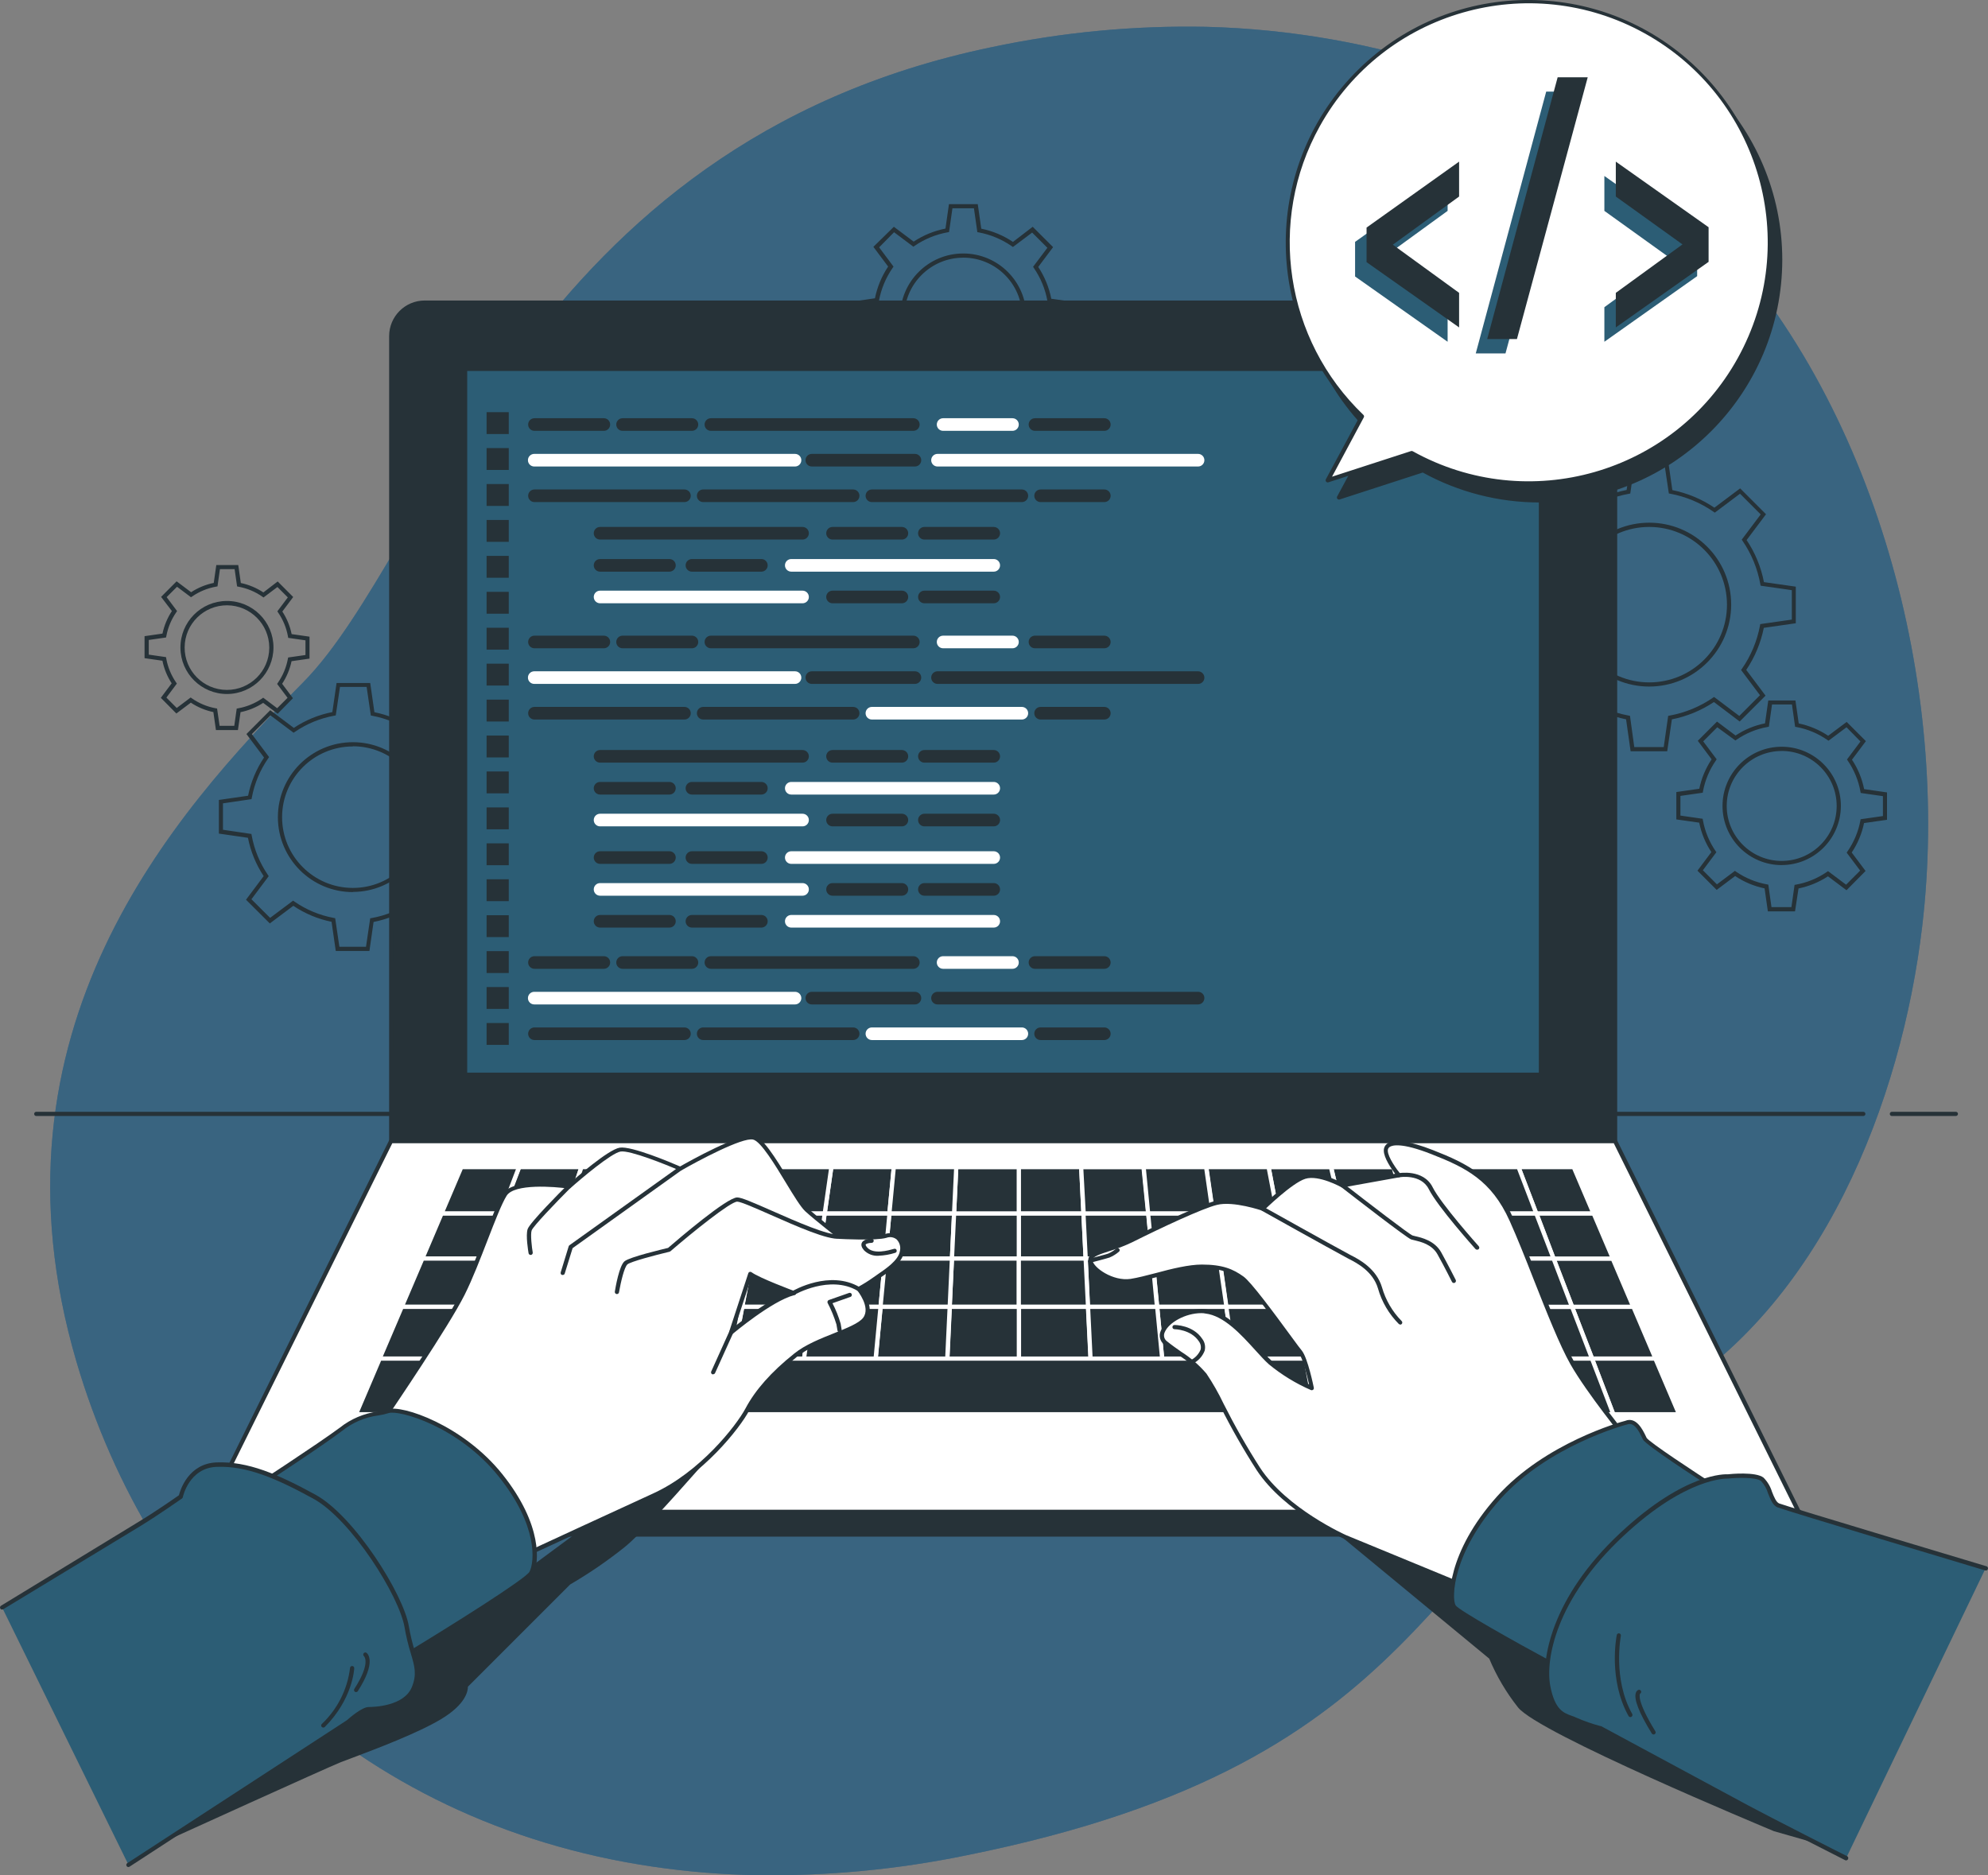 <?xml version="1.0" encoding="UTF-8"?>
<svg id="freepik_stories-hand-coding" data-name="freepik stories-hand-coding" xmlns="http://www.w3.org/2000/svg" viewBox="0 0 472.66 445.88">
  <rect x="0" y="0" width="472.66" height="445.88" fill="#808080" stroke="none"/>
  <defs>
    <style>
      .cls-1 {
        fill: #fff;
      }

      .cls-2, .cls-3 {
        fill: #3a6481;
      }

      .cls-3 {
        isolation: isolate;
        opacity: .7;
      }

      .cls-4 {
        fill: #263238;
      }

      .cls-5 {
        fill: #2c5d75;
      }
    </style>
  </defs>
  <g id="freepik--background-simple--inject-107">
    <path id="elkffzw6q38a" class="cls-2" d="M457.02,220.22c-4.94,41.8-24,90.4-62.14,112.73-57.6,33.74-52.78,85.63-165.2,108.2-16.39,3.37-33.11,4.95-49.84,4.7-8.19-.14-16.36-.81-24.47-2-71.44-10.44-119.53-60.1-137.17-120-23.18-78.93,23.15-130.51,53.88-161.61S125.3,34.24,235.64,11.24c16.83-3.58,34.02-5.21,51.23-4.86,39.26,1,82.08,13.85,111.71,40.76,2.23,2,4.4,4.09,6.5,6.27,41.18,42.23,58.68,109.82,51.94,166.81Z"/>
    <g id="elp1vj2c2a4ag">
      <path id="elp0bdzqn742" class="cls-3" d="M457.02,220.22c-4.94,41.8-24,90.4-62.14,112.73-57.6,33.74-52.78,85.63-165.2,108.2-16.39,3.37-33.11,4.95-49.84,4.7-8.19-.14-16.36-.81-24.47-2-71.44-10.44-119.53-60.1-137.17-120-23.18-78.93,23.15-130.51,53.88-161.61S125.3,34.24,235.64,11.24c16.83-3.58,34.02-5.21,51.23-4.86,39.26,1,82.08,13.85,111.71,40.76,2.23,2,4.4,4.09,6.5,6.27,41.18,42.23,58.68,109.82,51.94,166.81Z"/>
    </g>
  </g>
  <g id="freepik--Table--inject-107">
    <path id="eln7xttl3rtlj" class="cls-4" d="M465.02,265.35h-15.21c-.28,0-.5-.22-.5-.5s.22-.5,.5-.5h15.21c.28,0,.5,.22,.5,.5,0,.27-.23,.49-.5,.5Z"/>
    <path id="el506b0ard77e" class="cls-4" d="M443.02,265.35H8.62c-.28,0-.5-.22-.5-.5s.22-.5,.5-.5H443.02c.28,0,.5,.22,.5,.5,0,.27-.23,.49-.5,.5Z"/>
  </g>
  <g id="freepik--Gears--inject-107">
    <path id="eljsa05xmb1bj" class="cls-4" d="M396.39,178.63h-8.7l-1.08-7.6c-3.58-.72-6.98-2.14-10-4.18l-6.12,4.59-6.15-6.15,4.61-6.14c-2.02-3.03-3.42-6.43-4.12-10l-7.57-1.09v-8.69l7.6-1.09c.72-3.58,2.14-6.98,4.18-10l-4.59-6.12,6.15-6.15,6.14,4.61c3.03-2.02,6.43-3.42,10-4.12l1.09-7.57h8.69l1.09,7.6c3.58,.72,6.98,2.14,10,4.18l6.12-4.59,6.15,6.15-4.61,6.14c2.03,3.02,3.43,6.42,4.12,10l7.57,1.08v8.7l-7.6,1.09c-.72,3.58-2.14,6.98-4.18,10l4.59,6.12-6.15,6.15-6.12-4.63c-3.03,2.02-6.43,3.42-10,4.12l-1.11,7.59Zm-7.83-1h7l1.06-7.42,.36-.07c3.68-.67,7.17-2.11,10.25-4.22l.3-.21,6,4.52,4.92-4.93-4.5-6,.21-.29c2.14-3.08,3.6-6.58,4.29-10.27l.06-.35,7.51-1.07v-7l-7.42-1.06-.07-.36c-.66-3.69-2.1-7.2-4.22-10.29l-.2-.3,4.51-6-4.92-4.92-6,4.5-.3-.21c-3.08-2.14-6.58-3.6-10.27-4.29l-.35-.06-1.11-7.41h-7l-1.06,7.42-.35,.07c-3.69,.66-7.2,2.1-10.3,4.22l-.3,.2-6-4.51-4.92,4.92,4.5,6-.2,.3c-2.14,3.08-3.6,6.58-4.29,10.27l-.07,.35-7.45,1.07v7l7.42,1.06,.07,.35c.69,3.69,2.15,7.2,4.3,10.28l.2,.3-4.52,6,4.93,4.92,6-4.5,.29,.2c3.08,2.15,6.58,3.61,10.27,4.29l.35,.07,1.02,7.43Zm3.56-14.39c-10.76,0-19.48-8.72-19.48-19.48s8.72-19.48,19.48-19.48c10.76,0,19.48,8.72,19.48,19.48-.01,10.75-8.73,19.47-19.48,19.48Zm0-37.95c-10.21,0-18.48,8.27-18.48,18.48s8.27,18.48,18.48,18.48c10.21,0,18.48-8.27,18.48-18.48h0c-.01-10.21-8.28-18.47-18.48-18.48h0Z"/>
    <path id="el3pp2yx2fe6o" class="cls-4" d="M426.78,216.69h-6.46l-.78-5.46c-2.5-.52-4.88-1.52-7-2.94l-4.39,3.3-4.57-4.57,3.31-4.42c-1.41-2.12-2.39-4.5-2.89-7l-5.44-.77v-6.51l5.46-.78c.51-2.5,1.51-4.88,2.93-7l-3.29-4.4,4.57-4.57,4.41,3.31c2.13-1.41,4.5-2.39,7-2.89l.78-5.44h6.46l.78,5.46c2.5,.52,4.88,1.51,7,2.93l4.4-3.29,4.57,4.57-3.31,4.41c1.41,2.12,2.39,4.5,2.89,7l5.44,.78v6.51l-5.46,.78c-.52,2.5-1.51,4.88-2.93,7l3.29,4.39-4.53,4.58-4.41-3.31c-2.13,1.4-4.5,2.38-7,2.89l-.83,5.44Zm-5.6-1h4.74l.75-5.29,.36-.07c2.62-.47,5.11-1.5,7.3-3l.3-.2,4.29,3.22,3.34-3.35-3.2-4.27,.2-.3c1.52-2.19,2.56-4.67,3.05-7.29l.06-.35,5.31-.76v-4.73l-5.29-.76-.06-.35c-.47-2.62-1.5-5.11-3-7.31l-.2-.3,3.21-4.28-3.32-3.38-4.28,3.2-.3-.2c-2.18-1.52-4.67-2.56-7.28-3.05l-.36-.06-.75-5.31h-4.74l-.75,5.29-.36,.07c-2.62,.46-5.11,1.49-7.3,3l-.3,.2-4.31-3.14-3.34,3.35,3.2,4.27-.2,.3c-1.52,2.19-2.56,4.67-3.05,7.29l-.06,.35-5.31,.76v4.68l5.29,.76,.06,.35c.47,2.62,1.5,5.11,3,7.31l.2,.29-3.21,4.29,3.34,3.35,4.28-3.21,.29,.21c2.19,1.5,4.68,2.52,7.29,3l.36,.07,.75,5.35Zm2.43-10c-7.77,0-14.07-6.3-14.07-14.07,0-7.77,6.3-14.07,14.07-14.07s14.07,6.3,14.07,14.07c-.02,7.76-6.31,14.05-14.07,14.06h0Zm0-27.13c-7.22,0-13.07,5.85-13.07,13.07,0,7.22,5.85,13.07,13.07,13.07s13.07-5.85,13.07-13.07c0-7.22-5.85-13.07-13.07-13.08h0Z"/>
    <path id="ela09vscmno2c" class="cls-4" d="M87.83,226.11h-8l-1-6.94c-3.25-.65-6.34-1.95-9.09-3.8l-5.59,4.19-5.66-5.64,4.2-5.61c-1.83-2.76-3.1-5.86-3.74-9.11l-6.91-1v-8l6.94-1c.66-3.25,1.95-6.33,3.8-9.08l-4.19-5.59,5.66-5.67,5.61,4.21c2.77-1.85,5.89-3.13,9.16-3.76l1-6.92h8l1,6.95c3.25,.65,6.33,1.94,9.08,3.79l5.59-4.19,5.67,5.67-4.21,5.61c1.84,2.76,3.11,5.86,3.74,9.11l6.92,1v8l-7,1c-.65,3.25-1.94,6.34-3.79,9.09l4.19,5.59-5.67,5.66-5.61-4.2c-2.76,1.84-5.86,3.11-9.11,3.74l-.99,6.9Zm-7.14-1h6.33l1-6.77,.36-.06c3.36-.6,6.56-1.92,9.38-3.85l.29-.2,5.49,4.11,4.44-4.43-4.1-5.47,.2-.3c1.95-2.81,3.29-6,3.91-9.36l.07-.35,6.79-1v-6.27l-6.77-1-.07-.36c-.6-3.36-1.92-6.56-3.85-9.38l-.2-.29,4.12-5.49-4.44-4.44-5.47,4.1-.3-.2c-2.81-1.95-5.99-3.28-9.35-3.91l-.35-.06-1-6.8h-6.34l-1,6.77-.35,.07c-3.36,.6-6.56,1.92-9.38,3.85l-.3,.2-5.49-4.12-4.43,4.44,4.1,5.47-.21,.3c-1.95,2.8-3.28,5.99-3.9,9.35l-.07,.35-6.79,1v6.28l6.77,1,.06,.35c.61,3.36,1.92,6.56,3.85,9.38l.2,.3-4.11,5.49,4.44,4.43,5.47-4.1,.29,.21c2.81,1.95,6,3.28,9.36,3.9l.35,.07,1,6.79Zm3.21-13c-9.84,0-17.82-7.97-17.83-17.81,0-9.84,7.97-17.82,17.81-17.83s17.82,7.97,17.83,17.81h0c-.03,9.83-7.99,17.77-17.81,17.79v.04Zm0-34.63c-9.29,0-16.82,7.52-16.83,16.81s7.52,16.82,16.81,16.83,16.82-7.52,16.83-16.81c0,0,0-.01,0-.02,.01-9.29-7.52-16.84-16.81-16.85h0v.04Z"/>
    <path id="elxhfxdax4dk" class="cls-4" d="M56.57,173.58h-5.23l-.61-4.27c-1.91-.4-3.73-1.16-5.36-2.24l-3.44,2.58-3.69-3.73,2.58-3.45c-1.07-1.63-1.81-3.46-2.2-5.37l-4.25-.61v-5.23l4.26-.61c.41-1.91,1.16-3.73,2.24-5.36l-2.57-3.37,3.69-3.7,3.45,2.59c1.64-1.07,3.46-1.82,5.38-2.21l.61-4.25h5.22l.61,4.27c1.91,.4,3.73,1.16,5.36,2.24l3.4-2.61,3.69,3.7-2.58,3.45c1.07,1.64,1.82,3.46,2.21,5.37l4.25,.61v5.22l-4.27,.61c-.4,1.91-1.16,3.74-2.24,5.37l2.57,3.43-3.63,3.7-3.45-2.59c-1.64,1.07-3.46,1.82-5.38,2.21l-.62,4.25Zm-4.36-1h3.49l.58-4.1,.36-.07c2.02-.36,3.94-1.15,5.64-2.31l.3-.21,3.32,2.5,2.47-2.47-2.48-3.31,.2-.3c1.17-1.69,1.97-3.61,2.35-5.63l.07-.35,4.12-.59v-3.49l-4.11-.59-.06-.35c-.36-2.03-1.16-3.95-2.32-5.65l-.2-.3,2.49-3.32-2.47-2.47-3.31,2.49-.3-.21c-1.69-1.18-3.61-1.98-5.63-2.35l-.35-.07-.59-4.11h-3.49l-.58,4.1-.36,.07c-2.02,.36-3.94,1.15-5.64,2.31l-.3,.2-3.32-2.49-2.47,2.47,2.48,3.31-.2,.3c-1.17,1.69-1.97,3.61-2.35,5.63l-.07,.35-4.11,.59v3.49l4.1,.59,.06,.35c.36,2.03,1.16,3.95,2.32,5.65l.2,.29-2.49,3.33,2.46,2.47,3.31-2.49,.3,.21c1.69,1.18,3.61,1.98,5.63,2.35l.35,.06,.6,4.12Zm1.81-7.57c-6.11,.03-11.09-4.89-11.12-11s4.89-11.09,11-11.12c6.11-.03,11.09,4.89,11.12,11,0,0,0,.02,0,.03,0,6.09-4.91,11.05-11,11.09Zm0-21.09c-5.56-.03-10.09,4.44-10.12,10s4.44,10.09,10,10.12c5.56,.03,10.09-4.44,10.12-10,0-.04,0-.08,0-.12-.04-5.5-4.5-9.96-10-10Z"/>
    <path id="eletnx80uav2s" class="cls-4" d="M232.35,102.04h-6.85l-.83-5.83c-2.69-.55-5.26-1.62-7.54-3.15l-4.69,3.52-4.85-4.85,3.54-4.71c-1.52-2.29-2.58-4.85-3.11-7.55l-5.8-.83v-6.86l5.8-.86c.55-2.69,1.61-5.25,3.14-7.54l-3.51-4.69,4.87-4.77,4.71,3.53c2.29-1.52,4.86-2.57,7.56-3.1l.83-5.81h6.85l.83,5.83c2.7,.55,5.26,1.62,7.54,3.15l4.69-3.6,4.85,4.84-3.53,4.71c1.51,2.3,2.57,4.86,3.1,7.56l5.8,.83v6.85l-5.83,.84c-.55,2.69-1.61,5.25-3.14,7.53l3.52,4.7-4.85,4.84-4.71-3.53c-2.29,1.52-4.86,2.57-7.56,3.1l-.83,5.85Zm-6-1h5.11l.81-5.66,.36-.06c2.81-.51,5.47-1.61,7.82-3.22l.3-.2,4.59,3.44,3.68-3.62-3.42-4.57,.2-.3c1.63-2.34,2.74-5,3.26-7.8l.07-.35,5.67-.81v-5.12l-5.7-.85-.07-.35c-.5-2.81-1.6-5.48-3.21-7.83l-.2-.3,3.4-4.52-3.62-3.62-4.57,3.43-.3-.21c-2.34-1.62-5-2.73-7.8-3.26l-.36-.06-.81-5.68h-5.11l-.81,5.66-.36,.06c-2.8,.51-5.47,1.6-7.82,3.21l-.3,.21-4.59-3.44-3.55,3.59,3.42,4.58-.2,.29c-1.62,2.34-2.74,5.01-3.26,7.81l-.07,.35-5.67,.81v5.12l5.65,.81,.07,.35c.5,2.81,1.6,5.48,3.21,7.83l.2,.29-3.44,4.59,3.62,3.62,4.57-3.43,.3,.2c2.34,1.63,5,2.74,7.8,3.26l.36,.07,.77,5.68Zm2.67-10.77c-8.28,0-15-6.72-15-15s6.72-15,15-15,15,6.72,15,15h0c0,8.28-6.72,15-15,15Zm0-29c-7.73,0-14,6.27-14,14s6.27,14,14,14,14-6.27,14-14c0-7.73-6.26-14-13.99-14.01h-.01Z"/>
  </g>
  <g id="freepik--Device--inject-107">
    <path id="el08m3anrf6if5" class="cls-4" d="M100.93,71.92H376.02c4.42,0,8,3.58,8,8v191.41H93.02V79.92c0-4.38,3.53-7.95,7.91-8Z"/>
    <path id="elsfgjchmi15i" class="cls-4" d="M384.02,271.83H93.02c-.28,0-.5-.22-.5-.5V79.92c0-4.68,3.79-8.47,8.47-8.47H376.02c4.68,0,8.47,3.79,8.48,8.47v191.41c0,.27-.21,.49-.48,.5Zm-290.54-1H383.48V79.92c.01-4.13-3.33-7.49-7.46-7.5H100.93c-4.13,0-7.48,3.36-7.47,7.49,0,0,0,0,0,.01l.02,190.91Z"/>
    <polygon id="el775w0ra853l" class="cls-1" points="427.65 359.49 49.3 359.49 92.96 271.33 384 271.33 427.65 359.49"/>
    <path id="el2pi8b7109u6" class="cls-4" d="M427.65,359.99H49.3c-.17,0-.34-.09-.43-.24-.09-.15-.09-.33,0-.48l43.66-88.16c.08-.17,.26-.28,.45-.28H384.02c.19,0,.36,.11,.44,.28l43.66,88.16c.09,.15,.09,.33,0,.48-.1,.16-.28,.25-.47,.24Zm-377.55-1H426.85l-43.16-87.16H93.27l-43.17,87.16Z"/>
    <rect id="elze4ulzg446r" class="cls-5" x="110.58" y="87.71" width="255.78" height="167.84"/>
    <path id="elpddrzmoquqn" class="cls-4" d="M366.37,256.04H110.58c-.28,0-.5-.22-.5-.5V87.71c0-.28,.22-.5,.5-.5h255.79c.28,0,.5,.22,.5,.5V255.54c0,.28-.22,.5-.5,.5Zm-255.29-1h254.79V88.21H111.08V255.04Z"/>
    <polygon id="el2yjg04r7cog" class="cls-4" points="226.33 299.24 226.84 288.5 211.46 288.5 210.44 299.24 226.33 299.24"/>
    <path id="elmesa5eh6a7" class="cls-1" d="M226.34,299.74h-15.9c-.14,0-.27-.06-.37-.16-.09-.11-.14-.25-.12-.39l1-10.74c.03-.26,.24-.45,.5-.45h15.38c.14,0,.27,.05,.36,.15,.1,.1,.15,.23,.14,.37l-.51,10.74c-.01,.26-.22,.47-.48,.48Zm-15.35-1h14.87l.46-9.74h-14.4l-.93,9.74Z"/>
    <polygon id="eluq8agyxd2gd" class="cls-4" points="258.12 299.24 257.59 288.5 242.22 288.5 242.23 299.24 258.12 299.24"/>
    <path id="elzplhc4w7n4d" class="cls-1" d="M258.12,299.74h-15.89c-.28,0-.5-.22-.5-.5v-10.74c-.01-.26,.19-.49,.46-.5,.01,0,.03,0,.04,0h15.38c.26,0,.48,.21,.49,.47l.53,10.74c.01,.14-.04,.27-.14,.37-.09,.11-.23,.16-.37,.16Zm-15.39-1h14.86l-.47-9.74h-14.4v9.74Z"/>
    <polygon id="el5gyeaogiena" class="cls-4" points="340.89 310.72 357.33 310.72 353.47 299.24 337.58 299.24 340.89 310.72"/>
    <path id="el15e2o0vqjt9" class="cls-1" d="M357.33,311.22h-16.44c-.22,0-.42-.14-.48-.36l-3.31-11.48c-.04-.15-.01-.31,.08-.44,.09-.13,.24-.2,.4-.2h15.89c.22,0,.41,.14,.48,.34l3.86,11.48c.05,.16,.02,.33-.07,.46-.1,.13-.25,.2-.41,.2Zm-16.06-1h15.37l-3.53-10.48h-14.87l3.03,10.48Z"/>
    <polygon id="elbztaagja2bc" class="cls-4" points="210.44 299.24 211.46 288.5 196.08 288.5 194.55 299.24 210.44 299.24"/>
    <path id="elkbeagpamud" class="cls-1" d="M210.44,299.74h-15.89c-.14,0-.28-.06-.38-.17-.09-.11-.13-.26-.11-.4l1.53-10.74c.03-.25,.24-.43,.49-.43h15.38c.14,0,.27,.06,.37,.16,.1,.1,.14,.24,.13,.38l-1,10.75c-.03,.26-.25,.46-.52,.45Zm-15.31-1h14.89l.92-9.74h-14.42l-1.39,9.74Z"/>
    <polygon id="elcd2dohx9bp5" class="cls-4" points="178.66 299.24 180.71 288.5 165.33 288.5 162.77 299.24 178.66 299.24"/>
    <path id="elp89jj0l29x" class="cls-1" d="M178.66,299.74h-15.89c-.16,0-.3-.07-.4-.19-.09-.12-.13-.28-.09-.43l2.56-10.74c.06-.22,.26-.38,.49-.38h15.38c.15,0,.29,.06,.38,.18,.1,.11,.14,.26,.11,.41l-2.05,10.74c-.04,.24-.25,.41-.49,.41Zm-15.26-1h14.85l1.85-9.74h-14.38l-2.32,9.74Z"/>
    <polygon id="el98mmjhx36wp" class="cls-4" points="321.69 299.24 319.11 288.5 303.73 288.5 305.8 299.24 321.69 299.24"/>
    <path id="elpf8kvugmatc" class="cls-1" d="M321.69,299.74h-15.89c-.24,0-.45-.17-.49-.41l-2.07-10.74c-.06-.26,.11-.52,.38-.58,.04,0,.07-.01,.11-.01h15.38c.23,0,.43,.15,.48,.38l2.59,10.74c.03,.15,0,.31-.1,.43-.09,.12-.24,.19-.39,.19Zm-15.48-1h14.81l-2.34-9.74h-14.35l1.88,9.74Z"/>
    <polygon id="eld1bjcnu7e8" class="cls-4" points="337.58 299.24 334.48 288.5 319.11 288.5 321.69 299.24 337.58 299.24"/>
    <path id="el5ybj89xuh1" class="cls-1" d="M337.58,299.74h-15.89c-.23,0-.43-.16-.49-.38l-2.58-10.75c-.03-.15,0-.3,.09-.42,.1-.12,.24-.19,.4-.19h15.37c.23,0,.43,.14,.49,.36l3.05,10.74c.04,.15,.01,.31-.08,.44-.09,.11-.22,.19-.36,.2Zm-15.5-1h14.84l-2.81-9.74h-14.37l2.34,9.74Z"/>
    <polygon id="ellfjaynrchb" class="cls-4" points="162.77 299.24 165.33 288.5 149.95 288.5 146.87 299.24 162.77 299.24"/>
    <path id="eln4mz3wdrtpb" class="cls-1" d="M162.77,299.74h-15.9c-.16,0-.3-.08-.4-.2-.09-.13-.12-.29-.08-.44l3.08-10.74c.06-.22,.26-.36,.48-.36h15.38c.15,0,.29,.07,.39,.19,.09,.12,.13,.27,.09,.42l-2.56,10.74c-.05,.23-.25,.39-.48,.39Zm-15.23-1h14.83l2.32-9.74h-14.36l-2.79,9.74Z"/>
    <polygon id="elz74q5n4ejtj" class="cls-4" points="274.01 299.24 272.97 288.5 257.59 288.5 258.12 299.24 274.01 299.24"/>
    <path id="elpcaviqtv7qp" class="cls-1" d="M274.02,299.74h-15.9c-.27,0-.49-.21-.5-.48l-.52-10.74c0-.14,.04-.27,.13-.37,.1-.1,.23-.15,.37-.15h15.42c.26,0,.48,.19,.5,.45l1,10.74c.02,.28-.19,.53-.47,.55-.01,0-.02,0-.03,0Zm-15.41-1h14.86l-.94-9.74h-14.41l.49,9.74Z"/>
    <polygon id="elgg5q7z2p9xq" class="cls-4" points="353.47 299.24 349.86 288.5 334.48 288.5 337.58 299.24 353.47 299.24"/>
    <path id="eloeen2sbdl5" class="cls-1" d="M353.47,299.74h-15.89c-.22,0-.42-.15-.48-.36l-3.08-10.75c-.07-.27,.1-.55,.38-.62,.03,0,.07-.01,.1-.01h15.38c.22,0,.41,.13,.48,.34l3.61,10.74c.05,.15,.02,.32-.07,.45-.1,.14-.26,.22-.43,.21Zm-15.51-1h14.82l-3.28-9.74h-14.35l2.81,9.74Z"/>
    <polygon id="el49yo09t6a73" class="cls-4" points="305.8 299.24 303.73 288.5 288.35 288.5 289.9 299.24 305.8 299.24"/>
    <path id="el5vsh3ne7kvp" class="cls-1" d="M305.8,299.74h-15.9c-.25,0-.46-.19-.49-.43l-1.55-10.74c-.04-.27,.14-.52,.4-.56,.03,0,.06,0,.09,0h15.38c.24,0,.44,.17,.49,.4l2.07,10.74c.05,.28-.13,.54-.41,.59-.03,0-.05,0-.08,0h0Zm-15.46-1h14.85l-1.87-9.74h-14.39l1.41,9.74Z"/>
    <polygon id="eldoo0m31ldx6" class="cls-4" points="289.9 299.24 288.35 288.5 272.97 288.5 274.01 299.24 289.9 299.24"/>
    <path id="elpwydbbmoh2e" class="cls-1" d="M289.9,299.74h-15.88c-.26,0-.47-.2-.5-.45l-1-10.75c-.02-.14,.03-.28,.12-.38,.1-.1,.23-.16,.37-.16h15.38c.25,0,.46,.18,.5,.42l1.55,10.75c.02,.14-.02,.29-.12,.4-.11,.12-.26,.18-.42,.17Zm-15.43-1h14.86l-1.41-9.74h-14.4l.95,9.74Z"/>
    <polygon id="elwggstwqdyl" class="cls-4" points="242.23 299.24 242.22 288.5 226.84 288.5 226.33 299.24 242.23 299.24"/>
    <path id="elyo289bf2xfl" class="cls-1" d="M242.23,299.74h-15.89c-.14,0-.27-.06-.37-.16-.09-.1-.14-.23-.13-.37l.5-10.74c.02-.26,.24-.47,.5-.47h15.38c.28,0,.5,.22,.5,.5v10.74c0,.13-.06,.26-.15,.35-.09,.09-.21,.15-.34,.15Zm-15.37-1h14.87v-9.74h-14.41l-.46,9.74Z"/>
    <polygon id="elqtmq0z9yse" class="cls-4" points="130.98 299.24 115.09 299.24 110.7 310.72 127.14 310.72 130.98 299.24"/>
    <path id="el9suf69r09ae" class="cls-1" d="M127.14,311.22h-16.44c-.16,0-.31-.08-.41-.21-.09-.14-.11-.31-.06-.47l4.39-11.48c.08-.19,.26-.32,.47-.32h15.93c.16,0,.31,.08,.41,.21,.09,.13,.12,.3,.07,.45l-3.88,11.52c-.08,.19-.27,.31-.48,.3Zm-15.71-1h15.35l3.51-10.48h-14.86l-4,10.48Z"/>
    <polygon id="elkzsefzsael" class="cls-4" points="134.57 288.5 119.19 288.5 115.09 299.24 130.98 299.24 134.57 288.5"/>
    <path id="eluj0m9t0g2tg" class="cls-1" d="M131.02,299.74h-15.93c-.16,0-.32-.08-.41-.22-.1-.13-.12-.31-.06-.46l4.11-10.74c.07-.19,.25-.32,.46-.32h15.38c.27,0,.5,.2,.51,.47,0,.06,0,.12-.03,.18l-3.59,10.75c-.07,.19-.24,.32-.44,.34Zm-15.16-1h14.8l3.26-9.74h-14.38l-3.68,9.74Z"/>
    <polygon id="eldz1o5jixk2a" class="cls-4" points="146.87 299.24 149.95 288.5 134.57 288.5 130.98 299.24 146.87 299.24"/>
    <path id="el6lwwvrciel3" class="cls-1" d="M146.87,299.74h-15.85c-.28,0-.5-.23-.5-.5,0-.05,0-.11,.03-.16l3.59-10.74c.07-.2,.26-.34,.47-.34h15.38c.16,0,.31,.07,.4,.2,.09,.12,.12,.28,.08,.43l-3.08,10.75c-.07,.23-.28,.38-.52,.36Zm-15.19-1h14.82l2.79-9.74h-14.36l-3.25,9.74Z"/>
    <polygon id="elbukj5en6jb" class="cls-4" points="106 323.03 100.95 336.26 118.61 336.26 123.03 323.03 106 323.03"/>
    <path id="els16v3zvit7n" class="cls-1" d="M118.61,336.76h-17.66c-.17,0-.32-.09-.42-.22-.09-.14-.11-.31-.05-.46l5.05-13.23c.08-.19,.26-.32,.47-.32h17c.16,0,.31,.08,.41,.21,.09,.13,.12,.3,.06,.45l-4.41,13.22c-.06,.2-.24,.34-.45,.35Zm-16.94-1h16.58l4.09-12.23h-16l-4.67,12.23Z"/>
    <polygon id="eld5e5j7ks4ke" class="cls-4" points="127.14 310.72 110.7 310.72 106 323.03 123.03 323.03 127.14 310.72"/>
    <path id="el37ie5kvxk5j" class="cls-1" d="M123.02,323.53h-17c-.28,0-.5-.22-.5-.5,0-.06,.01-.12,.03-.18l4.7-12.31c.08-.19,.26-.32,.47-.32h16.44c.16,0,.31,.08,.41,.21,.09,.13,.12,.3,.07,.45l-4.12,12.31c-.07,.21-.28,.35-.5,.34Zm-16.31-1h16l3.78-11.31h-15.47l-4.31,11.31Z"/>
    <polygon id="eld4mpob4lse7" class="cls-4" points="123.03 323.03 118.61 336.26 136.27 336.26 140.06 323.03 123.03 323.03"/>
    <path id="elhzy2d1qd5wh" class="cls-1" d="M136.28,336.76h-17.67c-.28,0-.5-.23-.5-.5,0-.05,0-.11,.03-.16l4.42-13.18c.07-.2,.26-.34,.47-.34h17c.16,0,.3,.08,.4,.2,.09,.13,.12,.29,.08,.44l-3.78,13.22c-.07,.19-.25,.31-.45,.32Zm-17-1h16.59l3.5-12.23h-16l-4.09,12.23Z"/>
    <polygon id="elxm447w3wff" class="cls-4" points="194.55 299.24 196.08 288.5 180.71 288.5 178.66 299.24 194.55 299.24"/>
    <path id="el27vp35y4s8d" class="cls-1" d="M194.55,299.74h-15.89c-.15,0-.29-.07-.39-.18-.09-.12-.13-.27-.1-.42l2-10.74c.05-.23,.26-.4,.5-.4h15.37c.28,0,.5,.22,.5,.5,0,.03,0,.05,0,.07l-1.52,10.74c-.04,.24-.23,.41-.47,.43Zm-15.29-1h14.86l1.39-9.74h-14.39l-1.86,9.74Z"/>
    <polygon id="ellumnj9bd0a8" class="cls-4" points="192.91 310.72 194.55 299.24 178.66 299.24 176.47 310.72 192.91 310.72"/>
    <path id="elpipcisy776g" class="cls-1" d="M192.91,311.22h-16.44c-.27,0-.49-.21-.5-.48,0-.04,0-.07,.01-.11l2.19-11.49c.04-.24,.25-.4,.49-.4h15.89c.15,0,.28,.06,.38,.17,.09,.11,.14,.26,.12,.4l-1.64,11.48c-.04,.25-.25,.43-.5,.43Zm-15.84-1h15.41l1.54-10.48h-14.9l-2.05,10.48Z"/>
    <polygon id="elmb32mpfwlq" class="cls-4" points="176.47 310.72 178.66 299.24 162.77 299.24 160.03 310.72 176.47 310.72"/>
    <path id="elo1xro07z3ch" class="cls-1" d="M176.47,311.22h-16.45c-.16,0-.3-.07-.4-.19-.09-.12-.12-.27-.09-.42l2.74-11.49c.06-.22,.26-.38,.49-.38h15.89c.15,0,.29,.06,.38,.18,.1,.11,.14,.26,.11,.41l-2.19,11.49c-.04,.23-.24,.4-.48,.4Zm-15.81-1h15.36l2-10.48h-14.86l-2.5,10.48Z"/>
    <polygon id="elwq0ei6otf6s" class="cls-4" points="209.35 310.72 210.44 299.24 194.55 299.24 192.91 310.72 209.35 310.72"/>
    <path id="elprucn96v7e" class="cls-1" d="M209.35,311.22h-16.44c-.27,0-.49-.21-.5-.48,0-.03,0-.06,0-.09l1.6-11.48c.03-.25,.24-.43,.49-.43h15.89c.14,0,.27,.06,.37,.16,.1,.11,.14,.25,.13,.39l-1.09,11.48c-.02,.24-.22,.44-.46,.45Zm-15.86-1h15.41l1-10.48h-14.88l-1.53,10.48Z"/>
    <polygon id="elrhltgh174fj" class="cls-4" points="146.87 299.24 130.98 299.24 127.14 310.72 143.59 310.72 146.87 299.24"/>
    <path id="elq8zyzmmjcy" class="cls-1" d="M143.59,311.22h-16.45c-.16,0-.31-.07-.4-.2-.1-.13-.12-.3-.07-.45l3.84-11.49c.07-.2,.26-.34,.47-.34h15.89c.16,0,.31,.07,.4,.2,.1,.12,.13,.29,.08,.44l-3.28,11.48c-.06,.21-.26,.36-.48,.36Zm-15.75-1h15.37l3-10.48h-14.87l-3.5,10.48Z"/>
    <polygon id="el00yh8xlyhciyn" class="cls-4" points="344.44 323.03 361.47 323.03 357.33 310.72 340.89 310.72 344.44 323.03"/>
    <path id="eli56404csor" class="cls-1" d="M361.47,323.53h-17c-.22,0-.42-.15-.48-.36l-3.55-12.31c-.04-.15-.01-.31,.08-.44,.1-.12,.24-.2,.4-.2h16.44c.22,0,.41,.14,.48,.34l4.1,12.36c.05,.15,.03,.32-.07,.45-.1,.12-.25,.18-.4,.16Zm-16.66-1h16l-3.79-11.31h-15.47l3.26,11.31Z"/>
    <polygon id="elo165ogebaae" class="cls-4" points="160.03 310.72 162.77 299.24 146.87 299.24 143.59 310.72 160.03 310.72"/>
    <path id="el5jyppbi9964" class="cls-1" d="M160.02,311.22h-16.43c-.16,0-.31-.07-.4-.2-.1-.12-.13-.28-.08-.43l3.28-11.49c.06-.21,.26-.36,.48-.36h15.9c.15,0,.29,.07,.39,.19,.09,.12,.13,.27,.09,.42l-2.74,11.49c-.05,.23-.26,.39-.49,.38Zm-15.78-1h15.38l2.5-10.48h-14.87l-3.01,10.48Z"/>
    <polygon id="eled4kheb90jd" class="cls-4" points="127.14 310.72 123.03 323.03 140.06 323.03 143.59 310.72 127.14 310.72"/>
    <path id="ellka12s5n84" class="cls-1" d="M140.02,323.53h-17c-.16,0-.32-.08-.41-.21-.09-.13-.12-.3-.06-.45l4.11-12.3c.06-.21,.25-.35,.47-.35h16.45c.28,0,.5,.24,.5,.52,0,.04,0,.08-.02,.12l-3.53,12.31c-.07,.22-.28,.37-.51,.36Zm-16.34-1h16l3.24-11.31h-15.42l-3.82,11.31Z"/>
    <polygon id="elm9z154yry5c" class="cls-4" points="308.01 310.72 305.8 299.24 289.9 299.24 291.56 310.72 308.01 310.72"/>
    <path id="elfcrjobc3tjk" class="cls-1" d="M308.02,311.22h-16.46c-.24,0-.45-.18-.49-.42l-1.66-11.49c-.02-.14,.02-.29,.12-.4,.09-.11,.23-.17,.37-.17h15.9c.24,0,.44,.17,.49,.4l2.21,11.49c.05,.27-.13,.53-.4,.58-.03,0-.06,0-.09,0h.01Zm-16-1h15.4l-2-10.48h-14.9l1.5,10.48Z"/>
    <polygon id="elgex7h2nbkun" class="cls-4" points="291.56 310.72 289.9 299.24 274.01 299.24 275.12 310.72 291.56 310.72"/>
    <path id="elu8un5zbs16" class="cls-1" d="M291.56,311.22h-16.44c-.26,0-.47-.19-.5-.45l-1.11-11.48c0-.14,.04-.28,.13-.39,.1-.1,.23-.16,.37-.16h15.89c.25,0,.46,.18,.5,.43l1.62,11.48c.04,.27-.15,.53-.43,.57-.02,0-.05,0-.07,0h.04Zm-16-1h15.46l-1.52-10.48h-14.94l1,10.48Z"/>
    <polygon id="elju4ub242xii" class="cls-4" points="340.89 310.72 337.58 299.24 321.69 299.24 324.45 310.72 340.89 310.72"/>
    <path id="eldcnsssmtcz" class="cls-1" d="M340.89,311.22h-16.44c-.23,0-.43-.16-.49-.38l-2.76-11.48c-.03-.15,0-.31,.1-.43,.09-.12,.24-.19,.39-.19h15.89c.22,0,.42,.15,.48,.36l3.31,11.49c.04,.15,.01,.31-.08,.43-.09,.13-.24,.2-.4,.2Zm-16.05-1h15.39l-3-10.48h-14.91l2.52,10.48Z"/>
    <polygon id="elt5h42j68frg" class="cls-4" points="242.24 310.72 242.23 299.24 226.33 299.24 225.8 310.72 242.24 310.72"/>
    <path id="ellioakk0rube" class="cls-1" d="M242.24,311.22h-16.44c-.14,0-.27-.05-.37-.15-.09-.1-.14-.23-.13-.37l.54-11.49c.02-.26,.24-.47,.5-.47h15.89c.28,0,.5,.22,.5,.5v11.48c0,.14-.05,.27-.15,.36-.09,.09-.21,.14-.34,.14Zm-15.92-1h15.42v-10.48h-14.93l-.49,10.48Z"/>
    <polygon id="els6pprdcbhrh" class="cls-4" points="275.12 310.72 274.01 299.24 258.12 299.24 258.68 310.72 275.12 310.72"/>
    <path id="el83x2l5l8sru" class="cls-1" d="M275.12,311.22h-16.44c-.26,0-.48-.21-.5-.47l-.56-11.49c0-.14,.04-.27,.14-.37,.09-.1,.22-.15,.36-.15h15.9c.26,0,.47,.19,.5,.45l1.11,11.49c.01,.14-.03,.28-.13,.38-.1,.1-.24,.16-.38,.16Zm-16-1h15.41l-1-10.48h-14.89l.48,10.48Z"/>
    <polygon id="elqmzimynf8s" class="cls-4" points="258.68 310.72 258.12 299.24 242.23 299.24 242.24 310.72 258.68 310.72"/>
    <path id="elb6isxqijuni" class="cls-1" d="M258.68,311.22h-16.44c-.28,0-.5-.22-.5-.5v-11.48c0-.13,.05-.26,.14-.36,.1-.09,.23-.14,.36-.14h15.88c.26,0,.48,.21,.5,.47l.56,11.49c.01,.14-.04,.27-.14,.37-.09,.1-.22,.15-.36,.15Zm-15.94-1h15.42l-.52-10.48h-14.91v10.48Z"/>
    <polygon id="elxpdn1x090gd" class="cls-4" points="225.8 310.72 226.33 299.24 210.44 299.24 209.35 310.72 225.8 310.72"/>
    <path id="eltdussa7bkxb" class="cls-1" d="M225.8,311.22h-16.45c-.14,0-.27-.06-.37-.16-.09-.1-.14-.24-.12-.38l1.09-11.49c.02-.25,.23-.45,.49-.45h15.9c.27,0,.49,.2,.49,.47,0,.02,0,.03,0,.05l-.53,11.49c-.02,.26-.24,.47-.5,.47Zm-15.9-1h15.42l.49-10.48h-14.91l-1,10.48Z"/>
    <polygon id="elt9alf0nj8gb" class="cls-4" points="275.12 310.72 276.31 323.03 293.34 323.03 291.56 310.72 275.12 310.72"/>
    <path id="eljwfwcqajd5d" class="cls-1" d="M293.34,323.53h-17c-.26,0-.47-.19-.5-.45l-1.19-12.31c0-.14,.04-.28,.13-.38,.09-.11,.23-.17,.37-.17h16.44c.25,0,.46,.18,.5,.43l1.75,12.27c.02,.14-.02,.29-.12,.4-.09,.13-.23,.2-.38,.21Zm-16.57-1h16l-1.64-11.31h-15.46l1.1,11.31Z"/>
    <polygon id="el927wv95iec6" class="cls-4" points="291.56 310.72 293.34 323.03 310.38 323.03 308.01 310.72 291.56 310.72"/>
    <path id="elhstlnc428hc" class="cls-1" d="M310.37,323.53h-17c-.25,0-.46-.18-.49-.43l-1.78-12.3c-.02-.14,.02-.29,.12-.4,.09-.11,.23-.18,.37-.18h16.43c.24,0,.45,.17,.49,.41l2.36,12.29c.02,.15-.02,.3-.11,.41-.09,.12-.24,.2-.39,.2Zm-16.59-1h16l-2.18-11.31h-15.46l1.64,11.31Z"/>
    <polygon id="elxeh99hcl1p" class="cls-4" points="143.59 310.72 140.06 323.03 157.09 323.03 160.03 310.72 143.59 310.72"/>
    <path id="elcgmp4uxej8s" class="cls-1" d="M157.09,323.53h-17.07c-.16,0-.31-.07-.4-.2-.09-.13-.12-.29-.08-.44l3.53-12.3c.06-.22,.25-.37,.48-.37h16.47c.28,0,.5,.23,.49,.51,0,.04,0,.08-.01,.11l-2.93,12.31c-.05,.22-.25,.38-.48,.38Zm-16.37-1h16l2.69-11.31h-15.45l-3.24,11.31Z"/>
    <polygon id="ely9nnq670xrd" class="cls-4" points="308.01 310.72 310.38 323.03 327.41 323.03 324.45 310.72 308.01 310.72"/>
    <path id="el3fvm7shnc9b" class="cls-1" d="M327.41,323.53h-17c-.24,0-.44-.17-.49-.4l-2.4-12.31c-.03-.14,0-.3,.1-.41,.1-.12,.24-.19,.39-.19h16.44c.23,0,.43,.16,.48,.39l3,12.31c.04,.15,0,.3-.09,.42-.1,.13-.26,.2-.43,.19Zm-16.62-1h16l-2.77-11.31h-15.41l2.18,11.31Z"/>
    <polygon id="elwwjwp2lzzc" class="cls-4" points="242.24 310.72 242.25 323.03 259.28 323.03 258.68 310.72 242.24 310.72"/>
    <path id="el93wy27kktwu" class="cls-1" d="M259.28,323.53h-17c-.28,0-.5-.22-.5-.5v-12.31c0-.13,.05-.26,.14-.35,.1-.09,.23-.15,.36-.15h16.44c.27,0,.49,.21,.5,.48l.6,12.31c0,.14-.04,.27-.14,.37-.1,.11-.25,.17-.4,.15Zm-16.53-1h16l-.56-11.31h-15.45v11.31Z"/>
    <polygon id="eltwfrk36kef" class="cls-4" points="324.45 310.72 327.41 323.03 344.44 323.03 340.89 310.72 324.45 310.72"/>
    <path id="el8bm4ai8s7qg" class="cls-1" d="M344.44,323.53h-17c-.23,0-.43-.16-.49-.38l-3-12.31c-.03-.15,0-.31,.1-.43,.09-.12,.24-.19,.39-.19h16.44c.23,0,.42,.15,.48,.37l3.56,12.33c.04,.15,.01,.31-.08,.44-.1,.11-.25,.18-.4,.17Zm-16.64-1h16l-3.26-11.31h-15.46l2.72,11.31Z"/>
    <polygon id="elbbvl5lbh88k" class="cls-4" points="258.68 310.72 259.28 323.03 276.31 323.03 275.12 310.72 258.68 310.72"/>
    <path id="el126zpphrmhtb" class="cls-1" d="M276.31,323.53h-17c-.26,0-.48-.21-.5-.47l-.6-12.31c-.01-.14,.04-.27,.14-.37,.09-.1,.22-.16,.36-.16h16.41c.26,0,.48,.2,.5,.46l1.19,12.3c.01,.14-.03,.28-.13,.39-.1,.1-.23,.16-.37,.16Zm-16.55-1h16l-1.09-11.31h-15.46l.55,11.31Z"/>
    <polygon id="ele7m9oprbh6" class="cls-4" points="176.47 310.72 174.12 323.03 191.15 323.03 192.91 310.72 176.47 310.72"/>
    <path id="elf3c70rp1eq" class="cls-1" d="M191.16,323.53h-17c-.15,0-.29-.06-.38-.18-.1-.11-.14-.26-.11-.41l2.35-12.31c.04-.24,.25-.41,.49-.41h16.44c.28,0,.51,.23,.5,.52,0,.02,0,.04,0,.05l-1.76,12.31c-.04,.26-.27,.45-.53,.43Zm-16.43-1h16l1.62-11.31h-15.47l-2.15,11.31Z"/>
    <polygon id="el33z8auh3jhp" class="cls-4" points="160.03 310.72 157.09 323.03 174.12 323.03 176.47 310.72 160.03 310.72"/>
    <path id="el3x262l5xuzs" class="cls-1" d="M174.12,323.53h-17c-.15,0-.29-.07-.39-.19-.09-.12-.13-.27-.09-.42l2.93-12.31c.05-.23,.26-.39,.49-.39h16.44c.15,0,.29,.07,.38,.19,.1,.11,.14,.26,.11,.41l-2.34,12.31c-.05,.25-.28,.42-.53,.4Zm-16.39-1h16l2.15-11.31h-15.46l-2.69,11.31Z"/>
    <polygon id="el4l3irhmsg7i" class="cls-4" points="225.8 310.72 225.22 323.03 242.25 323.03 242.24 310.72 225.8 310.72"/>
    <path id="el60984e22oj8" class="cls-1" d="M242.25,323.53h-17c-.14,0-.27-.05-.36-.15-.1-.1-.15-.23-.14-.37l.58-12.31c.01-.27,.23-.48,.5-.48h16.44c.27,0,.49,.23,.5,.5v12.31c0,.14-.05,.26-.15,.36-.1,.1-.23,.15-.37,.14Zm-16.51-1h16v-11.31h-15.47l-.53,11.31Z"/>
    <polygon id="elurckludx3d" class="cls-4" points="209.35 310.72 208.19 323.03 225.22 323.03 225.8 310.72 209.35 310.72"/>
    <path id="elsfgk2dcep8" class="cls-1" d="M225.22,323.53h-17c-.14,0-.27-.06-.37-.16-.1-.1-.14-.24-.13-.38l1.17-12.31c.02-.26,.23-.46,.49-.46h16.45c.14,0,.27,.06,.36,.16,.09,.1,.14,.23,.14,.37l-.58,12.31c-.02,.27-.26,.48-.53,.47Zm-16.48-1h16l.53-11.31h-15.46l-1.07,11.31Z"/>
    <polygon id="elcops1wxadwi" class="cls-4" points="192.91 310.72 191.15 323.03 208.19 323.03 209.35 310.72 192.91 310.72"/>
    <path id="elhydsf94t9i4" class="cls-1" d="M208.19,323.53h-17c-.28,0-.5-.22-.5-.5,0-.03,0-.05,0-.07l1.76-12.31c.03-.24,.24-.43,.49-.43h16.44c.14,0,.28,.06,.37,.17,.1,.1,.15,.24,.13,.38l-1.17,12.31c-.02,.27-.25,.47-.52,.45Zm-16.46-1h16l1.07-11.31h-15.45l-1.62,11.31Z"/>
    <polygon id="elg3qbvlqek0n" class="cls-4" points="324.45 310.72 321.69 299.24 305.8 299.24 308.01 310.72 324.45 310.72"/>
    <path id="elbryz06h80t9" class="cls-1" d="M324.45,311.22h-16.43c-.24,0-.45-.16-.49-.4l-2.21-11.49c-.03-.14,0-.29,.1-.41,.1-.12,.24-.18,.39-.18h15.89c.23,0,.43,.16,.49,.38l2.75,11.49c.04,.15,0,.3-.09,.42-.1,.12-.24,.19-.4,.19Zm-16-1h15.39l-2.52-10.48h-14.92l2.05,10.48Z"/>
    <polygon id="elwsipr7ed2jh" class="cls-4" points="134.57 288.5 138.25 277.5 123.4 277.5 119.19 288.5 134.57 288.5"/>
    <path id="el7gb13oodnme" class="cls-1" d="M134.57,289h-15.38c-.28,0-.5-.23-.49-.51,0-.06,.01-.12,.03-.17l4.2-11c.07-.19,.26-.32,.46-.32h14.86c.28,0,.5,.23,.5,.5,0,.05,0,.11-.03,.16l-3.67,11c-.07,.21-.26,.34-.48,.34Zm-14.65-1h14.29l3.34-10h-13.81l-3.82,10Z"/>
    <polygon id="el49nicnyvhm5" class="cls-4" points="119.19 288.5 105 288.5 100.42 299.24 115.09 299.24 119.19 288.5"/>
    <path id="elx8dwy43amv" class="cls-1" d="M115.09,299.74h-14.67c-.17,0-.33-.09-.42-.23-.08-.15-.08-.32,0-.47l4.58-10.74c.08-.18,.26-.3,.46-.3h14.19c.17,0,.32,.08,.42,.21,.07,.14,.07,.32,0,.46l-4.1,10.75c-.08,.19-.26,.31-.46,.32Zm-13.91-1h13.57l3.72-9.74h-13.14l-4.15,9.74Z"/>
    <polygon id="el6h37vvck4qw" class="cls-4" points="123.4 277.5 109.69 277.5 105 288.5 119.19 288.5 123.4 277.5"/>
    <path id="el47bhk8n7z8g" class="cls-1" d="M119.19,289h-14.17c-.17,0-.33-.09-.42-.23-.08-.15-.08-.32,0-.47l4.69-11c.08-.19,.26-.31,.46-.3h13.7c.17,0,.32,.08,.42,.22,.09,.14,.11,.31,.05,.46l-4.2,11c-.08,.22-.3,.35-.53,.32Zm-13.43-1h13.09l3.82-10h-12.65l-4.26,10Z"/>
    <polygon id="elfzpy76aldlq" class="cls-4" points="115.09 299.24 100.42 299.24 95.52 310.72 110.7 310.72 115.09 299.24"/>
    <path id="elnythd0ws9f" class="cls-1" d="M110.7,311.22h-15.18c-.28,0-.5-.23-.5-.5,0-.06,.01-.13,.04-.19l4.9-11.49c.08-.18,.26-.3,.46-.3h14.67c.16,0,.32,.08,.41,.22,.1,.13,.12,.31,.06,.46l-4.39,11.5c-.08,.19-.27,.3-.47,.3Zm-14.42-1h14.08l4-10.48h-13.61l-4.47,10.48Z"/>
    <polygon id="elfux5ny0k74k" class="cls-4" points="110.7 310.72 95.52 310.72 90.28 323.03 106 323.03 110.7 310.72"/>
    <path id="elnq44kmbetu" class="cls-1" d="M106.02,323.53h-15.74c-.27,0-.5-.21-.5-.48,0-.07,.01-.15,.04-.21l5.2-12.31c.08-.19,.26-.31,.46-.31h15.18c.28,0,.51,.24,.5,.52,0,.05-.01,.11-.03,.16l-4.7,12.31c-.07,.17-.23,.3-.41,.32Zm-15-1h14.62l4.38-11.31h-14.17l-4.83,11.31Z"/>
    <polygon id="elz8wyfqblg3i" class="cls-4" points="106 323.03 90.28 323.03 84.64 336.26 100.95 336.26 106 323.03"/>
    <path id="elhchv9y3wddd" class="cls-1" d="M100.95,336.76h-16.31c-.17,0-.33-.09-.42-.23-.08-.15-.08-.32,0-.47l5.64-13.22c.08-.19,.26-.31,.46-.31h15.7c.16,0,.32,.08,.41,.22,.09,.14,.11,.31,.06,.46l-5.06,13.22c-.07,.2-.26,.34-.48,.33Zm-15.55-1h15.2l4.67-12.23h-14.66l-5.21,12.23Z"/>
    <polygon id="elj0ox8md2w" class="cls-4" points="369.37 299.24 373.77 310.72 388.32 310.72 383.42 299.24 369.37 299.24"/>
    <path id="ellnc2nm7946a" class="cls-1" d="M388.32,311.22h-14.54c-.21,0-.4-.12-.47-.32l-4.41-11.48c-.06-.15-.04-.32,.05-.46,.09-.14,.25-.22,.41-.22h14.06c.2,0,.38,.12,.46,.3l4.9,11.49c.08,.15,.08,.32,0,.47-.1,.15-.28,.23-.46,.22Zm-14.2-1h13.44l-4.47-10.48h-13l4.03,10.48Z"/>
    <polygon id="elprxsq65z6i" class="cls-4" points="378.5 323.03 393.57 323.03 388.32 310.72 373.77 310.72 378.5 323.03"/>
    <path id="eltkpn48mjx1" class="cls-1" d="M393.57,323.53h-15.07c-.21,0-.39-.13-.47-.32l-4.72-12.29c-.1-.26,.03-.55,.29-.65,.06-.02,.12-.03,.18-.03h14.54c.2,0,.38,.12,.46,.31l5.24,12.29c.1,.26-.02,.55-.27,.65-.06,.02-.12,.04-.19,.04h0Zm-14.73-1h14l-4.82-11.31h-13.52l4.34,11.31Z"/>
    <polygon id="elr7cta3xhfr" class="cls-4" points="383.58 336.26 399.2 336.26 393.57 323.03 378.5 323.03 383.58 336.26"/>
    <path id="elfooe8432kou" class="cls-1" d="M399.2,336.76h-15.62c-.21,0-.4-.13-.47-.32l-5.09-13.23c-.09-.27,.05-.56,.31-.65,.05-.02,.1-.03,.16-.03h15.07c.2,0,.38,.12,.46,.31l5.63,13.22c.08,.15,.08,.32,0,.47-.1,.15-.27,.24-.45,.23Zm-15.28-1h14.53l-5.21-12.23h-14l4.68,12.23Z"/>
    <polygon id="ele2qa0q15gp" class="cls-4" points="257.59 288.5 257.06 277.5 242.21 277.5 242.22 288.5 257.59 288.5"/>
    <path id="el9hxgnx37b1d" class="cls-1" d="M257.6,289h-15.38c-.28,0-.5-.22-.5-.5v-11c0-.13,.05-.26,.14-.35,.09-.1,.22-.15,.36-.15h14.8c.27,0,.49,.21,.5,.48l.53,11c0,.14-.04,.27-.13,.37-.09,.09-.2,.14-.32,.15Zm-14.88-1h14.35l-.49-10h-13.87v10Z"/>
    <polygon id="ell2e9wq6pf87" class="cls-4" points="369.37 299.24 383.42 299.24 378.84 288.5 365.24 288.5 369.37 299.24"/>
    <path id="el6gujrafa0ns" class="cls-1" d="M383.42,299.74h-14.06c-.2,0-.39-.13-.46-.32l-4.12-10.75c-.1-.25,.02-.54,.28-.64,.06-.02,.12-.03,.18-.03h13.61c.2,0,.38,.12,.46,.3l4.57,10.74c.08,.15,.08,.32,0,.47-.1,.16-.28,.24-.46,.23Zm-13.71-1h13l-4.15-9.74h-12.54l3.69,9.74Z"/>
    <polygon id="elgh9ncui5pv7" class="cls-4" points="361.47 323.03 378.5 323.03 373.77 310.72 357.33 310.72 361.47 323.03"/>
    <path id="elop6x5fhy7wo" class="cls-1" d="M378.5,323.53h-17c-.22,0-.41-.13-.48-.34l-4.16-12.27c-.09-.26,.05-.55,.31-.63,.05-.02,.1-.03,.16-.03h16.45c.2,0,.39,.13,.46,.32l4.78,12.27c.06,.16,.03,.33-.06,.47-.11,.15-.28,.23-.46,.21Zm-16.67-1h15.94l-4.34-11.31h-15.41l3.81,11.31Z"/>
    <polygon id="eltl5dkdlo40f" class="cls-4" points="149.95 288.5 153.1 277.5 138.25 277.5 134.57 288.5 149.95 288.5"/>
    <path id="el6ealovop2f4" class="cls-1" d="M149.95,289h-15.38c-.28,0-.5-.23-.5-.5,0-.05,0-.11,.03-.16l3.67-11c.07-.2,.26-.34,.48-.34h14.85c.16,0,.3,.08,.4,.2,.09,.13,.12,.29,.08,.44l-3.15,11c-.06,.21-.26,.36-.48,.36Zm-14.68-1h14.3l2.86-10h-13.82l-3.34,10Z"/>
    <polygon id="elskik1u5pwl" class="cls-4" points="349.86 288.5 353.47 299.24 369.37 299.24 365.24 288.5 349.86 288.5"/>
    <path id="elq6jd7fyjjcn" class="cls-1" d="M369.36,299.74h-15.89c-.21,0-.4-.14-.47-.34l-3.61-10.74c-.05-.16-.03-.33,.07-.46,.09-.13,.24-.2,.4-.2h15.38c.21,0,.4,.13,.47,.32l4.12,10.74c.06,.15,.04,.32-.05,.46-.1,.14-.25,.22-.42,.22Zm-15.53-1h14.81l-3.74-9.74h-14.34l3.27,9.74Z"/>
    <polygon id="el92j2qipkax5" class="cls-4" points="378.84 288.5 374.16 277.5 361.02 277.5 365.24 288.5 378.84 288.5"/>
    <path id="el23ip6heb8x5" class="cls-1" d="M378.85,289h-13.61c-.21,0-.39-.13-.46-.32l-4.23-11c-.06-.15-.03-.33,.06-.46,.09-.14,.25-.22,.41-.22h13.14c.2,0,.38,.12,.46,.3l4.69,11c.07,.15,.05,.33-.05,.47-.09,.14-.24,.23-.41,.23Zm-13.26-1h12.5l-4.26-10h-12.08l3.84,10Z"/>
    <polygon id="elsx81adbpfdd" class="cls-4" points="365.24 288.5 361.02 277.5 346.17 277.5 349.86 288.5 365.24 288.5"/>
    <path id="elx0nmiwi9ct" class="cls-1" d="M365.24,289h-15.38c-.21,0-.4-.14-.47-.34l-3.7-11c-.05-.15-.02-.32,.07-.45,.1-.13,.25-.21,.41-.21h14.85c.21,0,.39,.13,.47,.32l4.22,11c.09,.27-.05,.56-.31,.65-.05,.02-.1,.03-.16,.03Zm-15-1h14.29l-3.83-10h-13.84l3.38,10Z"/>
    <polygon id="el3fqhimgl7rf" class="cls-4" points="310.38 323.03 312.92 336.26 330.58 336.26 327.41 323.03 310.38 323.03"/>
    <path id="elngfy7n9hopd" class="cls-1" d="M330.58,336.76h-17.66c-.24,0-.45-.17-.49-.41l-2.55-13.22c-.02-.15,.02-.3,.11-.42,.09-.11,.23-.18,.38-.18h17c.23,0,.43,.16,.48,.39l3.18,13.22c.04,.15,0,.31-.09,.43-.09,.11-.22,.18-.36,.19Zm-17.25-1h16.62l-2.93-12.23h-16l2.31,12.23Z"/>
    <polygon id="ellqjeorj3ule" class="cls-4" points="365.91 336.26 383.58 336.26 378.5 323.03 361.47 323.03 365.91 336.26"/>
    <path id="elq7z8cff0lom" class="cls-1" d="M383.58,336.76h-17.67c-.21,0-.4-.14-.47-.34l-4.42-13.23c-.05-.15-.02-.32,.07-.45,.1-.13,.25-.21,.41-.21h17c.21,0,.39,.13,.47,.32l5.05,13.23c.07,.14,.07,.32,0,.46-.1,.14-.27,.23-.44,.22Zm-17.31-1h16.58l-4.69-12.23h-16l4.11,12.23Z"/>
    <polygon id="elxbihx8131gs" class="cls-4" points="349.86 288.5 346.17 277.5 331.32 277.5 334.48 288.5 349.86 288.5"/>
    <path id="elvhkh2rr4y5" class="cls-1" d="M349.86,289h-15.38c-.22,0-.42-.15-.48-.37l-3.16-11c-.05-.15-.02-.32,.08-.44,.1-.12,.24-.2,.4-.2h14.85c.21,0,.4,.14,.47,.34l3.7,11c.05,.15,.02,.32-.07,.45-.09,.14-.25,.22-.41,.22Zm-15-1h14.31l-3.36-10h-13.79l2.84,10Z"/>
    <polygon id="elj7riinkc2v8" class="cls-4" points="344.44 323.03 348.25 336.26 365.91 336.26 361.47 323.03 344.44 323.03"/>
    <path id="elxet2x9weo1" class="cls-1" d="M365.91,336.76h-17.66c-.23,0-.42-.15-.48-.37l-3.81-13.22c-.05-.15-.02-.32,.08-.44,.1-.12,.24-.2,.4-.2h17c.21,0,.4,.14,.47,.34l4.45,13.23c.05,.15,.02,.32-.07,.45-.09,.12-.23,.2-.38,.21Zm-17.29-1h16.6l-4.11-12.23h-16l3.51,12.23Z"/>
    <polygon id="el8co2yx6w4tj" class="cls-4" points="327.41 323.03 330.58 336.26 348.25 336.26 344.44 323.03 327.41 323.03"/>
    <path id="el69pvc230uda" class="cls-1" d="M348.25,336.76h-17.67c-.23,0-.43-.16-.48-.39l-3.18-13.22c-.04-.15,0-.31,.09-.43,.1-.12,.24-.19,.4-.19h17c.22,0,.42,.15,.48,.36l3.81,13.23c.04,.15,.01,.31-.08,.44-.09,.11-.22,.19-.37,.2Zm-17.27-1h16.6l-3.56-12.23h-16l2.96,12.23Z"/>
    <polygon id="elgfpz0hfqty6" class="cls-4" points="357.33 310.72 373.77 310.72 369.37 299.24 353.47 299.24 357.33 310.72"/>
    <path id="el8kw0e37wi8r" class="cls-1" d="M373.78,311.22h-16.45c-.21,0-.4-.14-.47-.34l-3.84-11.48c-.09-.26,.05-.55,.31-.63,.05-.02,.1-.03,.16-.03h15.89c.21,0,.4,.13,.47,.32l4.41,11.48c.1,.25-.01,.54-.26,.64-.06,.03-.13,.04-.2,.04h-.02Zm-16.09-1h15.33l-4-10.48h-14.85l3.52,10.48Z"/>
    <polygon id="eli6avd9uwp5n" class="cls-4" points="211.46 288.5 212.5 277.5 197.65 277.5 196.08 288.5 211.46 288.5"/>
    <path id="el8fnq68fwb37" class="cls-1" d="M211.46,289h-15.38c-.14,0-.28-.07-.37-.18-.1-.1-.14-.25-.12-.39l1.57-11c.03-.25,.24-.43,.49-.43h14.85c.14,0,.27,.06,.37,.16,.1,.1,.15,.25,.13,.39l-1,11c-.03,.27-.27,.47-.54,.45Zm-14.8-1h14.36l.94-10h-13.87l-1.43,10Z"/>
    <polygon id="elyu3ttn436c" class="cls-4" points="334.48 288.5 331.32 277.5 316.47 277.5 319.11 288.5 334.48 288.5"/>
    <path id="eluujsxv4k8b" class="cls-1" d="M334.48,289h-15.37c-.23,0-.44-.16-.49-.39l-2.64-11c-.04-.15,0-.31,.09-.43,.1-.12,.24-.19,.4-.19h14.85c.22,0,.42,.15,.48,.36l3.17,11c.07,.27-.09,.55-.36,.62-.04,.01-.08,.02-.13,.02h0Zm-15-.99h14.34l-2.88-10h-13.84l2.38,10Z"/>
    <polygon id="el1dcxdmvan55" class="cls-4" points="196.08 288.5 197.65 277.5 182.8 277.5 180.71 288.5 196.08 288.5"/>
    <path id="elu15jyjt5ag" class="cls-1" d="M196.08,289h-15.37c-.15,0-.29-.07-.39-.19-.09-.12-.13-.26-.11-.41l2.1-11c.04-.24,.25-.41,.49-.41h14.85c.15,0,.28,.06,.38,.17,.1,.11,.14,.26,.12,.4l-1.57,11c-.03,.25-.25,.44-.5,.44Zm-14.77-1h14.34l1.43-10h-13.87l-1.9,10Z"/>
    <polygon id="elco1ai6zyvdj" class="cls-4" points="242.22 288.5 242.21 277.5 227.36 277.5 226.84 288.5 242.22 288.5"/>
    <path id="elly56e2mqq8f" class="cls-1" d="M242.22,289h-15.38c-.14,0-.27-.06-.36-.16-.1-.1-.15-.23-.14-.37l.52-11c.01-.27,.23-.48,.5-.48h14.85c.28,0,.5,.22,.5,.5v11c0,.27-.23,.49-.5,.5h.01Zm-14.86-.99h14.36v-10h-13.89l-.47,10Z"/>
    <polygon id="elbemkxywees6" class="cls-4" points="180.71 288.5 182.8 277.5 167.95 277.5 165.33 288.5 180.71 288.5"/>
    <path id="el95yrfgqjg5w" class="cls-1" d="M180.71,289h-15.38c-.16,0-.3-.07-.4-.19-.09-.12-.12-.28-.09-.43l2.62-11c.06-.22,.26-.38,.49-.38h14.85c.15,0,.29,.07,.39,.18,.09,.12,.13,.27,.1,.41l-2.09,11c-.04,.24-.25,.41-.49,.41Zm-14.75-1h14.33l1.91-10h-13.86l-2.38,10Z"/>
    <polygon id="elq8ud1ctzf6g" class="cls-4" points="165.33 288.5 167.95 277.5 153.1 277.5 149.95 288.5 165.33 288.5"/>
    <path id="elnl19j3xnxn8" class="cls-1" d="M165.33,289h-15.38c-.16,0-.3-.08-.4-.2-.09-.13-.12-.29-.08-.44l3.15-11c.06-.21,.26-.36,.48-.36h14.85c.15,0,.3,.07,.39,.19,.1,.12,.13,.28,.1,.43l-2.63,11c-.05,.22-.25,.38-.48,.38Zm-14.72-1h14.32l2.39-10h-13.85l-2.86,10Z"/>
    <polygon id="elnr2k0uq6ia" class="cls-4" points="226.84 288.5 227.36 277.5 212.5 277.5 211.46 288.5 226.84 288.5"/>
    <path id="elye8id14ynbo" class="cls-1" d="M226.84,289h-15.38c-.14,0-.28-.06-.37-.17-.09-.1-.14-.24-.13-.38l1.05-11c.03-.25,.24-.45,.49-.45h14.86c.14,0,.27,.06,.36,.16,.09,.1,.14,.23,.14,.36l-.52,11c-.01,.27-.23,.48-.5,.48Zm-14.83-1h14.35l.47-10h-13.87l-.95,10Z"/>
    <polygon id="els09mxnm8q9" class="cls-4" points="319.11 288.5 316.47 277.5 301.61 277.5 303.73 288.5 319.11 288.5"/>
    <path id="elvxpwxvr6zn" class="cls-1" d="M319.11,289h-15.38c-.24,0-.45-.17-.49-.41l-2.12-11c-.05-.28,.13-.54,.41-.59,.03,0,.05,0,.08,0h14.86c.23,0,.43,.16,.48,.38l2.64,11c.07,.27-.1,.54-.37,.61-.04,0-.08,.01-.11,.01h0Zm-15-.99h14.33l-2.4-10h-13.82l1.89,10Z"/>
    <polygon id="elic2ari69jxa" class="cls-4" points="303.73 288.5 301.61 277.5 286.76 277.5 288.35 288.5 303.73 288.5"/>
    <path id="elgban3040cfi" class="cls-1" d="M303.73,289h-15.38c-.25,0-.46-.19-.49-.43l-1.59-11c-.02-.14,.02-.29,.11-.4,.1-.11,.24-.17,.38-.17h14.85c.24,0,.45,.17,.5,.41l2.11,11c.03,.15-.01,.3-.11,.41-.09,.12-.23,.18-.38,.18Zm-14.95-1h14.34l-1.92-10h-13.86l1.44,10Z"/>
    <polygon id="elj71str80ws" class="cls-4" points="272.97 288.5 271.91 277.5 257.06 277.5 257.59 288.5 272.97 288.5"/>
    <path id="elfy9dbn6fgbt" class="cls-1" d="M273.02,289h-15.42c-.27,0-.49-.21-.5-.48l-.54-11c-.01-.14,.04-.27,.14-.37,.09-.1,.22-.16,.36-.16h14.85c.26,0,.47,.2,.5,.45l1.06,11c.02,.28-.19,.53-.47,.55-.01,0-.02,0-.03,0h.05Zm-14.9-.99h14.3l-1-10h-13.84l.54,10Z"/>
    <polygon id="elfvlmmraensd" class="cls-4" points="310.38 323.03 293.34 323.03 276.31 323.03 259.28 323.03 242.25 323.03 225.22 323.03 208.19 323.03 191.15 323.03 174.12 323.03 157.09 323.03 140.06 323.03 136.27 336.26 153.94 336.26 171.6 336.26 189.27 336.26 206.93 336.26 224.6 336.26 242.26 336.26 259.93 336.26 277.59 336.26 295.25 336.26 312.92 336.26 310.38 323.03"/>
    <path id="el0uuzbd7dyoca" class="cls-1" d="M312.92,336.76H136.28c-.16,0-.3-.08-.4-.2-.1-.12-.13-.29-.08-.44l3.78-13.2c.06-.21,.26-.36,.48-.36h170.31c.24,0,.45,.17,.5,.41l2.54,13.22c.03,.14,0,.3-.1,.41-.1,.11-.24,.17-.39,.16Zm-176-1h175.39l-2.35-12.23H140.44l-3.52,12.23Z"/>
    <polygon id="elbdyrhknk46" class="cls-4" points="288.35 288.5 286.76 277.5 271.91 277.5 272.97 288.5 288.35 288.5"/>
    <path id="elr3i2mwuszrh" class="cls-1" d="M288.35,289h-15.33c-.26,0-.47-.2-.49-.46l-1.07-11c0-.14,.04-.28,.13-.38,.09-.11,.23-.17,.37-.17h14.85c.25,0,.46,.18,.5,.43l1.59,11c.02,.14-.03,.29-.12,.4-.11,.13-.27,.19-.43,.18Zm-14.92-1h14.34l-1.44-10h-13.87l.97,10Z"/>
    <rect id="elzsmvx6w3ymb" class="cls-4" x="49.3" y="359.49" width="378.52" height="5.37"/>
    <path id="elblofm8nkdv9" class="cls-4" d="M427.82,365.36H49.3c-.28,0-.5-.22-.5-.5v-5.37c0-.28,.22-.5,.5-.5H427.82c.28,0,.5,.22,.5,.5v5.37c0,.28-.22,.5-.5,.5Zm-378-1H427.32v-4.37H49.8l.02,4.37Z"/>
    <path id="elzr3jupbuawj" class="cls-4" d="M143.57,102.44h-16.5c-.83,0-1.5-.67-1.5-1.5s.67-1.5,1.5-1.5h16.5c.83,0,1.5,.67,1.5,1.5s-.67,1.5-1.5,1.5Z"/>
    <path id="elfllinl338nn" class="cls-1" d="M189.02,110.92h-62c-.83,0-1.5-.67-1.5-1.5s.67-1.5,1.5-1.5h62c.83,0,1.5,.67,1.5,1.5s-.67,1.5-1.5,1.5Z"/>
    <path id="elxay3fjr12uh" class="cls-1" d="M284.85,110.92h-61.95c-.83,0-1.5-.67-1.5-1.5s.67-1.5,1.5-1.5h61.95c.83,0,1.5,.67,1.5,1.5s-.67,1.5-1.5,1.5h0Z"/>
    <path id="el4lb8kgtgrgj" class="cls-4" d="M217.55,110.92h-24.53c-.83,0-1.5-.67-1.5-1.5s.67-1.5,1.5-1.5h24.51c.83,0,1.5,.67,1.5,1.5s-.67,1.5-1.5,1.5h.02Z"/>
    <path id="el2ytrbkikp14" class="cls-4" d="M162.73,119.38h-35.66c-.83,0-1.5-.67-1.5-1.5s.67-1.5,1.5-1.5h35.66c.83,0,1.5,.67,1.5,1.5s-.67,1.5-1.5,1.5Z"/>
    <path id="elycer1o6it1" class="cls-4" d="M202.84,119.38h-35.65c-.83,0-1.5-.67-1.5-1.5s.67-1.5,1.5-1.5h35.65c.83,0,1.5,.67,1.5,1.5s-.67,1.5-1.5,1.5Z"/>
    <path id="ell9cufp30d4q" class="cls-4" d="M242.95,119.38h-35.65c-.83,0-1.5-.67-1.5-1.5s.67-1.5,1.5-1.5h35.65c.83,0,1.5,.67,1.5,1.5s-.67,1.5-1.5,1.5Z"/>
    <path id="el7vh3mo9dh24" class="cls-4" d="M262.56,119.38h-15.15c-.83,0-1.5-.67-1.5-1.5s.67-1.5,1.5-1.5h15.15c.83,0,1.5,.67,1.5,1.5s-.67,1.5-1.5,1.5Z"/>
    <path id="elh28mf5zjymp" class="cls-4" d="M164.51,102.44h-16.49c-.83,0-1.5-.67-1.5-1.5s.67-1.5,1.5-1.5h16.49c.83,0,1.5,.67,1.5,1.5s-.67,1.5-1.5,1.5Z"/>
    <path id="elgbjdgta8468" class="cls-4" d="M262.56,102.44h-16.49c-.83,0-1.5-.67-1.5-1.5s.67-1.5,1.5-1.5h16.49c.83,0,1.5,.67,1.5,1.5s-.67,1.5-1.5,1.5h0Z"/>
    <path id="elj0eobqthfn8" class="cls-1" d="M240.72,102.44h-16.49c-.83,0-1.5-.67-1.5-1.5s.67-1.5,1.5-1.5h16.49c.83,0,1.5,.67,1.5,1.5s-.67,1.5-1.5,1.5Z"/>
    <path id="el0pe79m93sl6" class="cls-4" d="M217.1,102.44h-48.08c-.83,0-1.5-.67-1.5-1.5s.67-1.5,1.5-1.5h48.13c.83,0,1.5,.67,1.5,1.5s-.67,1.5-1.5,1.5h-.05Z"/>
    <path id="elxyyw9ocy6k8" class="cls-4" d="M143.57,154.14h-16.5c-.83,0-1.5-.67-1.5-1.5s.67-1.5,1.5-1.5h16.5c.83,0,1.5,.67,1.5,1.5s-.67,1.5-1.5,1.5Z"/>
    <path id="elbxb11yqyh44" class="cls-1" d="M189.02,162.61h-62c-.83,0-1.5-.67-1.5-1.5s.67-1.5,1.5-1.5h62c.83,0,1.5,.67,1.5,1.5s-.67,1.5-1.5,1.5Z"/>
    <path id="el0sloj8puc9n" class="cls-4" d="M284.85,162.61h-61.95c-.83,0-1.5-.67-1.5-1.5s.67-1.5,1.5-1.5h61.95c.83,0,1.5,.67,1.5,1.5s-.67,1.5-1.5,1.5h0Z"/>
    <path id="elgmw1g0va5ma" class="cls-4" d="M217.55,162.61h-24.53c-.83,0-1.5-.67-1.5-1.5s.67-1.5,1.5-1.5h24.51c.83,0,1.5,.67,1.5,1.5s-.67,1.5-1.5,1.5h.02Z"/>
    <path id="el3ccqswvfuut" class="cls-4" d="M162.73,171.08h-35.66c-.83,0-1.5-.67-1.5-1.5s.67-1.5,1.5-1.5h35.66c.83,0,1.5,.67,1.5,1.5s-.67,1.5-1.5,1.5Z"/>
    <path id="el757tuhw3mr" class="cls-4" d="M202.84,171.08h-35.65c-.83,0-1.5-.67-1.5-1.5s.67-1.5,1.5-1.5h35.65c.83,0,1.5,.67,1.5,1.5s-.67,1.5-1.5,1.5Z"/>
    <path id="elukh2laq81xd" class="cls-1" d="M242.95,171.08h-35.65c-.83,0-1.5-.67-1.5-1.5s.67-1.5,1.5-1.5h35.65c.83,0,1.5,.67,1.5,1.5s-.67,1.5-1.5,1.5Z"/>
    <path id="el33z1o8a7lue" class="cls-4" d="M262.56,171.08h-15.15c-.83,0-1.5-.67-1.5-1.5s.67-1.5,1.5-1.5h15.15c.83,0,1.5,.67,1.5,1.5s-.67,1.5-1.5,1.5Z"/>
    <path id="el6mrtzvs64ur" class="cls-4" d="M164.51,154.14h-16.49c-.83,0-1.5-.67-1.5-1.5s.67-1.5,1.5-1.5h16.49c.83,0,1.5,.67,1.5,1.5s-.67,1.5-1.5,1.5Z"/>
    <path id="elooglltpmd3b" class="cls-4" d="M262.56,154.14h-16.49c-.83,0-1.5-.67-1.5-1.5s.67-1.5,1.5-1.5h16.49c.83,0,1.5,.67,1.5,1.5s-.67,1.5-1.5,1.5h0Z"/>
    <path id="elhrcyrp6ouoq" class="cls-1" d="M240.72,154.14h-16.49c-.83,0-1.5-.67-1.5-1.5s.67-1.5,1.5-1.5h16.49c.83,0,1.5,.67,1.5,1.5s-.67,1.5-1.5,1.5Z"/>
    <path id="elivt6ytlwhs" class="cls-4" d="M217.1,154.14h-48.08c-.83,0-1.5-.67-1.5-1.5s.67-1.5,1.5-1.5h48.13c.83,0,1.5,.67,1.5,1.5s-.67,1.5-1.5,1.5h-.05Z"/>
    <path id="el64bmf0zdyr4" class="cls-4" d="M143.57,230.35h-16.5c-.83,0-1.5-.67-1.5-1.5s.67-1.5,1.5-1.5h16.5c.83,0,1.5,.67,1.5,1.5s-.67,1.5-1.5,1.5Z"/>
    <path id="els6b6xcmi75k" class="cls-1" d="M189.02,238.82h-62c-.83,0-1.5-.67-1.5-1.5s.67-1.5,1.5-1.5h62c.83,0,1.5,.67,1.5,1.5s-.67,1.5-1.5,1.5Z"/>
    <path id="el9x657rjve6u" class="cls-4" d="M284.85,238.82h-61.95c-.83,0-1.5-.67-1.5-1.5s.67-1.5,1.5-1.5h61.95c.83,0,1.5,.67,1.5,1.5s-.67,1.5-1.5,1.5h0Z"/>
    <path id="el04li8bqms2bv" class="cls-4" d="M217.55,238.82h-24.53c-.83,0-1.5-.67-1.5-1.5s.67-1.5,1.5-1.5h24.51c.83,0,1.5,.67,1.5,1.5s-.67,1.5-1.5,1.5h.02Z"/>
    <path id="els287s3vqkcq" class="cls-4" d="M162.73,247.29h-35.66c-.83,0-1.5-.67-1.5-1.5s.67-1.5,1.5-1.5h35.66c.83,0,1.5,.67,1.5,1.5s-.67,1.5-1.5,1.5Z"/>
    <path id="elmlvnjun0yt" class="cls-4" d="M202.84,247.29h-35.65c-.83,0-1.5-.67-1.5-1.5s.67-1.5,1.5-1.5h35.65c.83,0,1.5,.67,1.5,1.5s-.67,1.5-1.5,1.5Z"/>
    <path id="elgk0nty0oxuc" class="cls-1" d="M242.95,247.29h-35.65c-.83,0-1.5-.67-1.5-1.5s.67-1.5,1.5-1.5h35.65c.83,0,1.5,.67,1.5,1.5s-.67,1.5-1.5,1.5Z"/>
    <path id="el0gkgsaot83ye" class="cls-4" d="M262.56,247.29h-15.15c-.83,0-1.5-.67-1.5-1.5s.67-1.5,1.5-1.5h15.15c.83,0,1.5,.67,1.5,1.5s-.67,1.5-1.5,1.5Z"/>
    <path id="elc9xr7w1sv6g" class="cls-4" d="M164.51,230.35h-16.49c-.83,0-1.5-.67-1.5-1.5s.67-1.5,1.5-1.5h16.49c.83,0,1.5,.67,1.5,1.5s-.67,1.5-1.5,1.5Z"/>
    <path id="elhpu96k5grtc" class="cls-4" d="M262.56,230.35h-16.49c-.83,0-1.5-.67-1.5-1.5s.67-1.5,1.5-1.5h16.49c.83,0,1.5,.67,1.5,1.5s-.67,1.5-1.5,1.5h0Z"/>
    <path id="elojqgvturtw" class="cls-1" d="M240.72,230.35h-16.49c-.83,0-1.5-.67-1.5-1.5s.67-1.5,1.5-1.5h16.49c.83,0,1.5,.67,1.5,1.5s-.67,1.5-1.5,1.5Z"/>
    <path id="elkbzltlp8j8" class="cls-4" d="M217.1,230.35h-48.08c-.83,0-1.5-.67-1.5-1.5s.67-1.5,1.5-1.5h48.13c.83,0,1.5,.67,1.5,1.5s-.67,1.5-1.5,1.5h-.05Z"/>
    <path id="el0wz61pftsdmh" class="cls-4" d="M236.27,128.29h-16.49c-.83,0-1.5-.67-1.5-1.5s.67-1.5,1.5-1.5h16.49c.83,0,1.5,.67,1.5,1.5s-.67,1.5-1.5,1.5Z"/>
    <path id="elnm46h7cp8f" class="cls-4" d="M214.43,128.29h-16.49c-.83,0-1.5-.67-1.5-1.5s.67-1.5,1.5-1.5h16.49c.83,0,1.5,.67,1.5,1.5s-.67,1.5-1.5,1.5Z"/>
    <path id="elpvaw4n9mrb" class="cls-4" d="M190.81,128.29h-48.14c-.83,0-1.5-.67-1.5-1.5s.67-1.5,1.5-1.5h48.14c.83,0,1.5,.67,1.5,1.5s-.67,1.5-1.5,1.5Z"/>
    <path id="el7bk6vru6pev" class="cls-4" d="M236.27,143.44h-16.49c-.83,0-1.5-.67-1.5-1.5s.67-1.5,1.5-1.5h16.49c.83,0,1.5,.67,1.5,1.5s-.67,1.5-1.5,1.5Z"/>
    <path id="el2kppmxb9nol" class="cls-4" d="M214.43,143.44h-16.49c-.83,0-1.5-.67-1.5-1.5s.67-1.5,1.5-1.5h16.49c.83,0,1.5,.67,1.5,1.5s-.67,1.5-1.5,1.5Z"/>
    <path id="elm9gxvjfmd9r" class="cls-1" d="M190.81,143.44h-48.14c-.83,0-1.5-.67-1.5-1.5s.67-1.5,1.5-1.5h48.14c.83,0,1.5,.67,1.5,1.5s-.67,1.5-1.5,1.5Z"/>
    <path id="el2nmniaixlu5" class="cls-4" d="M159.16,135.92h-16.49c-.83,0-1.5-.67-1.5-1.5s.67-1.5,1.5-1.5h16.49c.83,0,1.5,.67,1.5,1.5s-.67,1.5-1.5,1.5Z"/>
    <path id="elyid9p80tm" class="cls-4" d="M181.02,135.92h-16.51c-.83,0-1.5-.67-1.5-1.5s.67-1.5,1.5-1.5h16.51c.83,0,1.5,.67,1.5,1.5s-.67,1.5-1.5,1.5Z"/>
    <path id="elizq53i6ehz" class="cls-1" d="M236.27,135.92h-48.14c-.83,0-1.5-.67-1.5-1.5s.67-1.5,1.5-1.5h48.14c.83,0,1.5,.67,1.5,1.5s-.67,1.5-1.5,1.5Z"/>
    <path id="elm9nksb1qd8s" class="cls-4" d="M236.27,181.33h-16.49c-.83,0-1.5-.67-1.5-1.5s.67-1.5,1.5-1.5h16.49c.83,0,1.5,.67,1.5,1.5s-.67,1.5-1.5,1.5Z"/>
    <path id="eld1dmrbbilto" class="cls-4" d="M214.43,181.33h-16.49c-.83,0-1.5-.67-1.5-1.5s.67-1.5,1.5-1.5h16.49c.83,0,1.5,.67,1.5,1.5s-.67,1.5-1.5,1.5Z"/>
    <path id="eligngzpme64b" class="cls-4" d="M190.81,181.33h-48.14c-.83,0-1.5-.67-1.5-1.5s.67-1.5,1.5-1.5h48.14c.83,0,1.5,.67,1.5,1.5s-.67,1.5-1.5,1.5Z"/>
    <path id="elter17ufuuzi" class="cls-4" d="M236.27,196.48h-16.49c-.83,0-1.5-.67-1.5-1.5s.67-1.5,1.5-1.5h16.49c.83,0,1.5,.67,1.5,1.5s-.67,1.5-1.5,1.5Z"/>
    <path id="elz3ll69b4tyc" class="cls-4" d="M214.43,196.48h-16.49c-.83,0-1.5-.67-1.5-1.5s.67-1.5,1.5-1.5h16.49c.83,0,1.5,.67,1.5,1.5s-.67,1.5-1.5,1.5Z"/>
    <path id="elcpg6r8yyszg" class="cls-1" d="M190.81,196.48h-48.14c-.83,0-1.5-.67-1.5-1.5s.67-1.5,1.5-1.5h48.14c.83,0,1.5,.67,1.5,1.5s-.67,1.5-1.5,1.5Z"/>
    <path id="elih4guts10x" class="cls-4" d="M159.16,188.92h-16.49c-.83,0-1.5-.67-1.5-1.5s.67-1.5,1.5-1.5h16.49c.83,0,1.5,.67,1.5,1.5s-.67,1.5-1.5,1.5Z"/>
    <path id="eliccsbxbkg6g" class="cls-4" d="M181.02,188.92h-16.51c-.83,0-1.5-.67-1.5-1.5s.67-1.5,1.5-1.5h16.51c.83,0,1.5,.67,1.5,1.5s-.67,1.5-1.5,1.5Z"/>
    <path id="elx33uuw8p4m" class="cls-1" d="M236.27,188.92h-48.14c-.83,0-1.5-.67-1.5-1.5s.67-1.5,1.5-1.5h48.14c.83,0,1.5,.67,1.5,1.5s-.67,1.5-1.5,1.5Z"/>
    <path id="elwrxamo7w1ig" class="cls-4" d="M159.16,205.4h-16.49c-.83,0-1.5-.67-1.5-1.5s.67-1.5,1.5-1.5h16.49c.83,0,1.5,.67,1.5,1.5s-.67,1.5-1.5,1.5Z"/>
    <path id="elz3a96c8rpgc" class="cls-4" d="M181.02,205.4h-16.51c-.83,0-1.5-.67-1.5-1.5s.67-1.5,1.5-1.5h16.51c.83,0,1.5,.67,1.5,1.5s-.67,1.5-1.5,1.5Z"/>
    <path id="el7yfvxi61jyq" class="cls-1" d="M236.27,205.4h-48.14c-.83,0-1.5-.67-1.5-1.5s.67-1.5,1.5-1.5h48.14c.83,0,1.5,.67,1.5,1.5s-.67,1.5-1.5,1.5Z"/>
    <path id="el0hk8tmyu3fuu" class="cls-4" d="M159.16,220.55h-16.49c-.83,0-1.5-.67-1.5-1.5s.67-1.5,1.5-1.5h16.49c.83,0,1.5,.67,1.5,1.5s-.67,1.5-1.5,1.5Z"/>
    <path id="el4z5gafsi3jt" class="cls-4" d="M181.02,220.55h-16.51c-.83,0-1.5-.67-1.5-1.5s.67-1.5,1.5-1.5h16.51c.83,0,1.5,.67,1.5,1.5s-.67,1.5-1.5,1.5Z"/>
    <path id="elpudu35tvcu" class="cls-1" d="M236.27,220.55h-48.14c-.83,0-1.5-.67-1.5-1.5s.67-1.5,1.5-1.5h48.14c.83,0,1.5,.67,1.5,1.5s-.67,1.5-1.5,1.5Z"/>
    <path id="el2o3wl7xfryg" class="cls-4" d="M236.27,212.97h-16.49c-.83,0-1.5-.67-1.5-1.5s.67-1.5,1.5-1.5h16.49c.83,0,1.5,.67,1.5,1.5s-.67,1.5-1.5,1.5Z"/>
    <path id="elut9ocjbgj7" class="cls-4" d="M214.43,212.97h-16.49c-.83,0-1.5-.67-1.5-1.5s.67-1.5,1.5-1.5h16.49c.83,0,1.5,.67,1.5,1.5s-.67,1.5-1.5,1.5Z"/>
    <path id="elvh6uflwoesj" class="cls-1" d="M190.81,212.97h-48.14c-.83,0-1.5-.67-1.5-1.5s.67-1.5,1.5-1.5h48.14c.83,0,1.5,.67,1.5,1.5s-.67,1.5-1.5,1.5Z"/>
    <rect id="elggyku3r42rs" class="cls-4" x="115.69" y="98" width="5.27" height="5.2"/>
    <rect id="elny80qhwyelq" class="cls-4" x="115.69" y="106.54" width="5.27" height="5.2"/>
    <rect id="el9lyu8cu591v" class="cls-4" x="115.69" y="115.09" width="5.27" height="5.2"/>
    <rect id="elhhm6n4de41" class="cls-4" x="115.69" y="123.63" width="5.27" height="5.2"/>
    <rect id="elcmpmqpgwzzj" class="cls-4" x="115.69" y="132.17" width="5.27" height="5.2"/>
    <rect id="elr236tz0y2m" class="cls-4" x="115.69" y="140.72" width="5.27" height="5.2"/>
    <rect id="el4je0kqo65h" class="cls-4" x="115.69" y="149.26" width="5.27" height="5.2"/>
    <rect id="elfo9m47vh2qe" class="cls-4" x="115.69" y="157.8" width="5.27" height="5.2"/>
    <rect id="el33nbo2iyp" class="cls-4" x="115.69" y="166.35" width="5.27" height="5.2"/>
    <rect id="elvkas2wmp3ge" class="cls-4" x="115.69" y="174.89" width="5.27" height="5.2"/>
    <rect id="elwwvy07eo8j" class="cls-4" x="115.69" y="183.43" width="5.27" height="5.2"/>
    <rect id="ellyh2z5knxgg" class="cls-4" x="115.69" y="191.98" width="5.27" height="5.2"/>
    <rect id="elbxjj0zv9ivi" class="cls-4" x="115.69" y="200.52" width="5.27" height="5.2"/>
    <rect id="elil92mo14qw" class="cls-4" x="115.69" y="209.06" width="5.27" height="5.2"/>
    <rect id="elfl02zc62epo" class="cls-4" x="115.69" y="217.61" width="5.27" height="5.2"/>
    <rect id="el84x4j91msz4" class="cls-4" x="115.69" y="226.15" width="5.27" height="5.2"/>
    <rect id="elk773c0ld4g" class="cls-4" x="115.69" y="234.69" width="5.27" height="5.2"/>
    <rect id="eleecn1u9oin" class="cls-4" x="115.69" y="243.24" width="5.27" height="5.2"/>
  </g>
  <g id="freepik--speech-bubble--inject-107">
    <path id="el19f6yxzj2e8" class="cls-4" d="M366.02,4.58c-31.58,0-57.18,25.59-57.19,57.17,0,15.61,6.38,30.55,17.67,41.34l-8.14,15.2,20-6.48c27.64,15.29,62.44,5.29,77.73-22.35,15.29-27.64,5.29-62.44-22.35-77.73-8.48-4.69-18.02-7.15-27.72-7.15Z"/>
    <path id="elul7t0ts4wlc" class="cls-4" d="M366.02,119.47c-9.7,0-19.25-2.45-27.75-7.12l-19.76,6.41c-.19,.06-.4,0-.54-.15-.13-.16-.15-.38-.05-.56l8-14.86c-22.88-22.17-23.46-58.69-1.3-81.58,22.17-22.88,58.69-23.46,81.58-1.3,11.22,10.87,17.55,25.83,17.55,41.45-.03,31.86-25.87,57.68-57.73,57.7Zm-27.7-8.16c.09,0,.17,.02,.24,.07,27.39,15.17,61.9,5.26,77.07-22.13,15.17-27.39,5.26-61.9-22.13-77.07-27.39-15.17-61.9-5.26-77.07,22.13-4.65,8.4-7.1,17.85-7.1,27.46-.06,15.5,6.27,30.33,17.51,41,.16,.16,.2,.4,.1,.6l-7.55,14.1,18.77-6.09,.16-.07Z"/>
    <path id="elb6ha8o4kz5o" class="cls-1" d="M363.33,.5c-31.58,0-57.18,25.59-57.19,57.17,0,15.61,6.38,30.55,17.67,41.34l-8.14,15.19,20-6.47c27.64,15.29,62.44,5.29,77.73-22.35,15.29-27.64,5.29-62.44-22.35-77.73-8.48-4.69-18.02-7.15-27.72-7.15Z"/>
    <path id="elrf8jc7bqh8f" class="cls-4" d="M363.33,115.38c-9.7,0-19.24-2.45-27.75-7.11l-19.75,6.41c-.2,.06-.41,0-.54-.16-.13-.16-.15-.38-.06-.56l8-14.85c-22.88-22.18-23.44-58.7-1.26-81.58,22.18-22.88,58.7-23.44,81.58-1.26s23.44,58.7,1.26,81.58c-10.87,11.21-25.82,17.54-41.44,17.53h-.04Zm-27.69-8.15c.08,0,.17,.02,.24,.06,27.44,15.23,62.03,5.34,77.26-22.1,15.23-27.44,5.34-62.03-22.1-77.26-27.44-15.23-62.03-5.34-77.26,22.1-12.53,22.57-8.27,50.76,10.38,68.62,.16,.15,.2,.4,.09,.59l-7.55,14.1,18.78-6.09,.16-.02Z"/>
    <g id="freepik--Code--inject-107">
      <path id="elxhzj3ov26td" class="cls-5" d="M344.18,81.26l-22-15.52v-8.23l22-15.67v8.3l-15.75,11.45,15.75,11.45v8.22Z"/>
      <path id="elpbgw1fwcl7" class="cls-5" d="M350.87,84.03l16.75-62.25h7.15l-16.83,62.25h-7.07Z"/>
      <path id="elgljkhbcffr" class="cls-5" d="M381.45,81.26v-8.22l15.83-11.53-15.83-11.37v-8.3l22.06,15.6v8.22l-22.06,15.6Z"/>
      <path id="elvol2gbloz4j" class="cls-4" d="M346.91,77.85l-22-15.52v-8.22l22-15.68v8.3l-15.76,11.45,15.76,11.45v8.22Z"/>
      <path id="elk5yvsdntl9s" class="cls-4" d="M353.59,80.62l16.75-62.24h7.15l-16.83,62.24h-7.07Z"/>
      <path id="elpu3bifsewr8" class="cls-4" d="M384.17,77.85v-8.22l15.85-11.52-15.85-11.38v-8.3l22.06,15.6v8.23l-22.06,15.59Z"/>
    </g>
  </g>
  <g id="freepik--hand-2--inject-107">
    <path id="elptis0q0qnk" class="cls-4" d="M319.85,365.45l34.63,28.59c1.74,4.15,4.03,8.04,6.81,11.57,4.77,6.13,60.6,29.28,60.6,29.28l9.53,2.72-104.17-78.3-7.4,6.14Z"/>
    <path id="el7j08s368gve" class="cls-4" d="M431.42,438.11s-.09,0-.14,0l-9.53-2.72c-2.34-1-56.06-23.29-60.85-29.45-2.79-3.53-5.09-7.43-6.83-11.58l-34.53-28.5c-.12-.1-.19-.24-.19-.39,0-.15,.07-.29,.18-.39l7.4-6.13c.18-.14,.44-.14,.62,0l104.17,78.3c.19,.15,.26,.41,.15,.63-.1,.15-.27,.24-.45,.23Zm-110.78-72.66l34.16,28.2c.07,.06,.12,.13,.15,.21,1.72,4.1,3.99,7.96,6.74,11.45,4.63,5.95,59.83,28.89,60.39,29.12l6.88,2-101.7-76.51-6.62,5.53Z"/>
    <path id="eldpo2l54ftn" class="cls-1" d="M387.3,342.74s-9.29-11.36-13.42-18.58-10-24.09-14.46-34.07-11-13.07-18.92-16.17-11-2.41-11-.34,3.1,5.85,3.1,5.85l-13.42,2.41s-5.51-3.1-8.95-2.07-10,7.57-10,7.57c0,0-6.88-2.41-11-1.38s-15.48,6.54-20.3,8.95-10,2.75-9.64,4.82,5.17,5.5,9.64,4.82,12-3.45,16.86-3.45,7.22,1,9.63,2.76,12.39,15.83,13.77,17.55,2.75,8.6,2.75,8.6c0,0-6.07-2.59-9.85-6s-9.2-11.51-15.4-12.19-12.94,4.81-9.5,7.56,6.88,4.47,9.29,7.57,6.19,12.39,12.73,22.37,20.64,16.17,20.64,16.17l29.25,12s7.57-17.89,21.68-22.71,18.24-6.86,18.24-6.86l-1.72-5.18Z"/>
    <path id="eljejvgsyjvn" class="cls-4" d="M349.1,377.99c-.06,0-.13,0-.19,0l-29.25-12.07c-.15-.07-14.33-6.37-20.87-16.36-3.18-4.95-6.09-10.06-8.72-15.32-1.17-2.42-2.5-4.76-4-7-1.68-1.95-3.64-3.64-5.82-5-1.1-.77-2.24-1.57-3.39-2.49-1.07-.77-1.43-2.2-.85-3.39,1.14-2.76,6.08-5.58,10.73-5.06s9.07,5.23,12.49,9c1.15,1.26,2.23,2.45,3.18,3.31,2.68,2.23,5.65,4.1,8.83,5.54-.51-2.29-1.54-6.28-2.45-7.42-.34-.42-1.16-1.53-2.28-3.07-3.37-4.59-9.62-13.13-11.39-14.39-2.36-1.68-4.64-2.66-9.34-2.66-2.92,0-7,1.07-10.58,2-2.3,.6-4.47,1.16-6.21,1.43-4.59,.7-9.79-2.79-10.2-5.23-.28-1.7,1.78-2.37,4.63-3.31,1.81-.53,3.57-1.2,5.27-2,2.6-1.29,15.77-7.82,20.41-9,3.78-.95,9.61,.83,11,1.29,1.19-1.17,6.77-6.52,10-7.48s8.21,1.51,9.17,2l12.43-2.23c-.92-1.23-2.69-3.79-2.69-5.5-.02-.68,.31-1.33,.88-1.71,1.61-1.1,5.35-.55,10.81,1.59,8.13,3.18,14.71,6.41,19.2,16.43,1.76,3.92,3.68,8.77,5.71,13.91,3.06,7.74,6.23,15.74,8.72,20.11,4.06,7.11,13.28,18.4,13.37,18.51,.04,.05,.07,.1,.09,.16l1.72,5.16c.08,.24-.03,.5-.25,.61-.17,.08-4.32,2.13-18.3,6.91-13.73,4.68-21.3,22.25-21.38,22.43-.08,.19-.27,.31-.48,.3Zm-63.48-65.77c-3.85,0-7.77,2.3-8.68,4.5-.4,.78-.16,1.73,.56,2.23,1.12,.9,2.25,1.69,3.34,2.45,2.25,1.42,4.27,3.18,6,5.2,1.53,2.29,2.9,4.68,4.08,7.17,2.63,5.22,5.52,10.31,8.68,15.23,6.38,9.74,20.29,15.93,20.43,16l28.78,11.86c1.31-2.84,8.89-18.14,21.78-22.54,11.58-4,16.46-6.07,17.78-6.67l-1.55-4.66c-.8-1-9.48-11.69-13.41-18.57-2.53-4.43-5.71-12.47-8.78-20.24-2-5.13-3.95-10-5.69-13.87-4.35-9.7-10.47-12.71-18.65-15.91-7.09-2.78-9.28-2.11-9.89-1.69-.29,.2-.46,.53-.44,.88,0,1.54,2.15,4.51,3,5.53,.18,.21,.14,.53-.07,.7-.07,.05-.15,.09-.23,.11l-13.42,2.41c-.11,.02-.23,0-.33-.06,0,0-5.36-3-8.56-2s-9.7,7.38-9.77,7.44c-.13,.14-.33,.19-.51,.12-.07,0-6.79-2.34-10.73-1.36-3.52,.88-13.08,5.35-20.2,8.91-1.75,.83-3.56,1.53-5.41,2.09-2.2,.72-4.1,1.34-4,2.2,.29,1.76,4.87,5,9.06,4.4,1.68-.26,3.83-.82,6.1-1.41,3.66-1,7.8-2,10.84-2,5,0,7.46,1.09,9.92,2.85,1.75,1.25,6.91,8.19,11.61,14.61,1.08,1.47,1.93,2.63,2.26,3,1.43,1.8,2.79,8.53,2.85,8.82,.04,.18-.03,.37-.17,.49-.15,.11-.35,.14-.52,.07-3.6-1.57-6.97-3.63-10-6.13-1-.89-2.08-2.1-3.25-3.38-3.31-3.65-7.44-8.2-11.86-8.69-.27-.07-.61-.09-.95-.09Z"/>
    <path id="eltvj6s84yzq" class="cls-4" d="M259.29,300.23c-.28,.03-.53-.16-.56-.44s.16-.53,.44-.56c0,0,3.35-.85,4.29-1.16,.7-.3,1.35-.7,1.92-1.2,.21-.18,.53-.15,.71,.06,.18,.2,.16,.51-.05,.69,0,0,0,0-.01,0-.67,.58-1.44,1.05-2.26,1.39-1,.32-4.22,1.15-4.35,1.18l-.13,.03Z"/>
    <path id="els1nxrz0q6s" class="cls-4" d="M332.9,314.92c-.12,0-.24-.04-.33-.13-2.34-2.35-4.05-5.26-4.95-8.45-1.19-4-4.91-6-6.9-7l-.39-.21c-4.43-2.38-20.18-11.18-20.33-11.27-.24-.14-.33-.44-.2-.68,.13-.24,.44-.33,.68-.2,0,0,0,0,0,0,.16,.09,15.9,8.9,20.32,11.27l.39,.21c2,1,6.08,3.21,7.39,7.63,.86,3.01,2.46,5.76,4.66,8,.2,.19,.22,.5,.03,.71-.1,.11-.23,.16-.37,.16v-.04Z"/>
    <path id="elwzmd6ag21h" class="cls-4" d="M345.66,305.05c-.19,0-.36-.11-.45-.28,0,0-1.73-3.47-3.43-6.52-1.33-2.39-4-3-5.5-3.36-.32-.07-.58-.13-.76-.19-1.06-.36-14.06-10.45-16.66-12.47-.23-.15-.29-.47-.13-.69,.15-.23,.47-.29,.69-.13,.02,.01,.03,.02,.05,.04,5.89,4.58,15.54,12,16.38,12.31,.15,.05,.38,.1,.66,.17,1.49,.34,4.6,1.06,6.15,3.84,1.7,3.08,3.43,6.53,3.45,6.56,.12,.25,.02,.55-.23,.67,0,0,0,0,0,0-.07,.04-.14,.06-.22,.06Z"/>
    <path id="elfcw00v69tuk" class="cls-4" d="M351.17,297.13c-.15,0-.29-.06-.38-.17-.36-.41-9-10.07-11.08-14.21-1.87-3.74-7-2.84-7-2.83-.27,.05-.53-.13-.59-.4-.05-.27,.13-.53,.4-.58,.06,0,5.91-1.06,8.11,3.36,2,4,10.85,13.9,10.94,14,.19,.19,.19,.51,0,.7-.11,.1-.25,.15-.4,.13Z"/>
    <path id="eltgawxy9zaao" class="cls-4" d="M283.38,324.31c-.19,0-.36-.1-.45-.27-.12-.25-.02-.55,.23-.67,0,0,0,0,0,0,1.03-.52,1.84-1.4,2.29-2.46,.17-.7,.01-1.43-.42-2-1.89-2.83-5.74-2.87-5.78-2.87-.28,0-.5-.22-.5-.5s.22-.5,.5-.5c.18,0,4.42,0,6.61,3.32,.6,.8,.8,1.82,.56,2.79-.52,1.35-1.53,2.45-2.82,3.09-.07,.04-.14,.07-.22,.07Z"/>
    <path id="elh63i1mmykm" class="cls-5" d="M386.61,338.27s-18.58,4.81-30.28,17.89-11.7,24.09-10.67,25.81,23.36,13.76,23.36,13.76c0,0,13.76-26.5,23.4-33s16.6-8.29,16.6-8.29c0,0-17.2-11-17.89-12.39s-2.11-4.82-4.52-3.78Z"/>
    <path id="elqbc4yn744f" class="cls-4" d="M369.02,396.23c-.08,0-.17-.02-.24-.06-3.75-2-22.54-12.2-23.59-13.95s-1.2-13.07,10.72-26.39c11.42-12.76,29.55-17.78,30.49-18,2.61-1.08,4.16,2.1,4.9,3.64l.19,.4c.6,1,11.18,8,17.71,12.19,.17,.11,.26,.3,.23,.5-.03,.2-.18,.36-.38,.4-.06,0-6.92,1.79-16.35,8.19s-23.1,32.59-23.24,32.85c-.06,.12-.16,.21-.29,.25l-.15-.02Zm18.4-57.65c-.23,0-.45,.05-.66,.15h-.07c-.18,.05-18.57,4.94-30,17.74s-11.59,23.59-10.61,25.22c.72,1.17,14.15,8.69,22.76,13.34,1.92-3.63,14.27-26.62,23.33-32.77,4.81-3.37,10.06-6.07,15.6-8-4.23-2.72-16.49-10.68-17.15-12l-.2-.41c-.76-1.6-1.69-3.27-2.96-3.27h-.04Zm-.85-.31h0Z"/>
    <path id="elak78nppzc7w" class="cls-5" d="M438.91,441.84s-18.93-9.64-23.4-12.05l-35.1-18.87c-2-.54-3.95-1.23-5.85-2.06-2.06-1-5.16-.69-6.53-7.92s2.06-21.68,17.55-36.13,25.11-13.76,25.11-13.76c0,0,6.54-.69,8.26,.69s2.07,5.5,3.79,6.19,49.33,15,49.33,15"/>
    <path id="elzerc5t2y3k" class="cls-4" d="M438.91,442.34c-.08,0-.16-.02-.23-.06-.19-.09-19-9.66-23.41-12l-35-18.9c-2.01-.54-3.98-1.24-5.89-2.09-.36-.17-.73-.31-1.11-.44-2-.71-4.51-1.58-5.69-7.83s1.16-21.15,17.69-36.58c15.48-14.44,25.11-13.92,25.5-13.9,.6-.07,6.71-.67,8.53,.8,.93,.94,1.62,2.09,2,3.35,.48,1.22,1,2.48,1.69,2.77,1.68,.67,48.82,14.8,49.29,14.94,.28,.08,.44,.36,.36,.64-.08,.28-.36,.44-.64,.36-2-.59-47.66-14.29-49.38-15-1.1-.44-1.66-1.84-2.25-3.32-.32-1.09-.89-2.1-1.66-2.94-1.28-1-6.13-.77-7.89-.58-.19,0-9.74-.46-24.83,13.63-16.22,15.13-18.57,29.54-17.4,35.67,1.08,5.67,3.18,6.41,5,7.07,.42,.13,.83,.3,1.23,.49,1.87,.81,3.79,1.48,5.76,2h.1l35.1,18.92c4.41,2.38,23.2,11.95,23.39,12,.24,.13,.34,.42,.22,.67-.07,.2-.27,.33-.48,.33Z"/>
    <path id="elwdrnaxptfkc" class="cls-4" d="M387.64,408.27c-.18,0-.35-.1-.44-.25-4.85-8.67-2.89-18.84-2.8-19.27,.05-.27,.31-.44,.57-.39,0,0,0,0,0,0,.27,.05,.45,.31,.4,.58,0,0,0,0,0,0,0,.1-2,10.24,2.7,18.58,.13,.24,.04,.55-.2,.68-.07,.04-.16,.06-.24,.06h0Z"/>
    <path id="eljvz19ry6gfl" class="cls-4" d="M393.15,412.4c-.18,0-.34-.09-.43-.24-3.05-4.95-4.32-8.21-3.77-9.7,.09-.3,.31-.55,.6-.67,.26-.08,.54,.06,.63,.32,.08,.23-.03,.49-.25,.6-.07,.12-.86,1.61,3.64,8.93,.15,.23,.08,.54-.16,.69,0,0,0,0,0,0-.08,.05-.17,.07-.26,.07Zm-3.28-9.66h0Z"/>
  </g>
  <g id="freepik--hand-1--inject-107">
    <path id="elarnv3765kze" class="cls-4" d="M177.67,335.08s-22.68,27-29.49,32.4c-4.08,3.27-8.41,6.23-12.94,8.85l-24.51,24.52s.68,3.4-6.12,7.49-20.43,8.85-23.83,10.21-40.86,18.37-40.86,18.37l137.75-101.84Z"/>
    <path id="el3gh4ipb3ip1" class="cls-4" d="M39.92,437.43c-.17,0-.34-.09-.43-.24-.13-.22-.07-.51,.14-.66l137.74-101.85c.21-.17,.53-.14,.7,.07,.16,.19,.15,.47-.02,.66-.93,1.1-22.79,27.05-29.56,32.46-4.09,3.27-8.42,6.23-12.94,8.87l-24.3,24.3c0,.95-.4,4.13-6.39,7.72-5.57,3.35-15.62,7.13-21,9.16-1.25,.46-2.24,.84-2.88,1.09-3.35,1.34-40.46,18.21-40.83,18.38-.07,.03-.15,.04-.23,.04Zm134.57-99.38L44.02,434.52c10-4.53,33.84-15.35,36.56-16.44l2.89-1.1c5.38-2,15.38-5.78,20.87-9.07,6.35-3.81,5.9-6.94,5.89-7-.02-.16,.03-.33,.14-.45l24.51-24.51,.14-.03c4.5-2.62,8.8-5.56,12.87-8.81,5.25-4.19,20.32-21.69,26.6-29.06Z"/>
    <path id="el6t38xm7e1kc" class="cls-1" d="M210.57,293.83c-2.38,.72-11,.24-11,.24,0,0-5.24-4-7.86-6.44s-9.3-16.45-12.64-17.17-17.41,7.4-17.41,7.4c0,0-11.44-5-14.3-4.53s-12.17,8.82-12.17,8.82c0,0-12.87-1.91-15.26,1.91s-6.2,16-10,23.6-17.65,27.9-17.65,27.9l-1.9,2.62s2.86,1,11.68,5.49,22.89,26,22.89,26c0,0,19.55-9.06,30.52-14.07s19.79-16,22.18-20.51,6.44-8.82,11.44-12.87,14.31-5.73,16.46-8.59-1.44-7.15-1.44-7.15c1.32-.71,2.6-1.51,3.82-2.39,1.19-1,6-3.57,6.44-6.43s-1.41-4.54-3.8-3.83Zm-36.72,22.89l4.53-13.8c1.91,1.43,10.26,4.53,10.26,4.53-5.49,1.4-14.79,9.27-14.79,9.27Z"/>
    <path id="el8yww1318zws" class="cls-4" d="M125.02,370.16c-.17,0-.33-.09-.42-.23-.14-.21-14.09-21.4-22.7-25.82s-11.58-5.44-11.61-5.45c-.26-.09-.41-.37-.32-.63,.01-.04,.03-.08,.05-.11l1.91-2.62c.13-.19,13.85-20.32,17.6-27.83,1.88-3.75,3.78-8.68,5.46-13,1.8-4.65,3.35-8.66,4.58-10.63,2.37-3.8,13.69-2.42,15.52-2.17,1.55-1.37,9.45-8.32,12.24-8.79s12.42,3.63,14.36,4.47c2.22-1.27,14.25-8,17.54-7.33,2.09,.45,4.84,4.76,8.5,10.79,1.75,2.89,3.41,5.62,4.37,6.5,2.36,2.14,6.91,5.69,7.72,6.32,1.16,.06,8.54,.4,10.64-.23h0c1.15-.4,2.43-.18,3.37,.6,1,.98,1.41,2.42,1.08,3.78-.42,2.52-3.67,4.72-5.61,6-.43,.29-.78,.53-1,.71-1.08,.79-2.21,1.51-3.38,2.15,.91,1.25,3,4.71,1.09,7.29-1.15,1.54-4,2.67-7.31,4s-6.77,2.69-9.23,4.68c-5.42,4.39-9.12,8.55-11.32,12.73s-11.13,15.58-22.45,20.7c-10.84,4.95-30.32,14-30.52,14.07-.05,.02-.1,.04-.16,.05Zm-33.83-32.24c1.25,.49,4.51,1.88,11.12,5.27,8.31,4.27,20.89,22.87,22.84,25.8,2.82-1.3,20.14-9.32,30.13-13.89,11.1-5.06,19.72-16,22-20.28s6-8.56,11.57-13c2.58-2.09,6.25-3.55,9.49-4.84,3-1.21,5.89-2.35,6.88-3.66,1.88-2.51-1.39-6.49-1.42-6.53-.09-.11-.13-.26-.11-.41,.03-.15,.12-.28,.26-.35,1.29-.7,2.54-1.48,3.74-2.34,.24-.19,.61-.44,1.07-.75,1.69-1.15,4.84-3.28,5.18-5.38,.27-1.02-.01-2.1-.75-2.86-.68-.55-1.6-.7-2.42-.39h0c-2.44,.73-10.79,.28-11.14,.26-.1,0-.2-.04-.28-.1-.05-.05-5.29-4.1-7.9-6.47-1.07-1-2.69-3.64-4.56-6.72-2.54-4.19-6-9.94-7.85-10.33-2.57-.57-13.18,5.11-17.05,7.34-.14,.07-.31,.07-.45,0-3.14-1.37-11.8-4.86-14-4.49s-9.35,6.41-11.91,8.7c-.11,.1-.26,.15-.41,.12-3.49-.51-12.95-1.22-14.76,1.68-1.18,1.89-2.79,6.05-4.5,10.46s-3.6,9.32-5.49,13.1c-3.79,7.58-17.54,27.76-17.68,28l-1.6,2.06Zm119.38-44.12h0Zm-36.72,23.42c-.1,0-.2-.03-.28-.08-.18-.13-.26-.36-.19-.57l4.53-13.83c.04-.15,.17-.28,.32-.32,.15-.05,.32-.02,.45,.07,1.83,1.37,10.05,4.43,10.13,4.46,.28,0,.5,.22,.5,.5s-.22,.5-.5,.5c-5.31,1.38-14.49,9.12-14.59,9.19-.11,.08-.24,.11-.37,.08Zm4.81-13.55l-3.8,11.58c2.51-2,8-6.21,12.28-7.86-2.9-1.07-5.73-2.31-8.48-3.72Z"/>
    <path id="elpxoscc2casm" class="cls-4" d="M126.16,298.38c-.24,0-.45-.17-.49-.41-.07-.43-.72-4.22-.22-5.73s7.93-9,9.42-10.45c.2-.2,.51-.2,.71,0,.2,.2,.2,.51,0,.71-3.38,3.38-8.86,9.1-9.18,10.06s.06,4.15,.26,5.24c.04,.27-.14,.53-.41,.58h-.09Z"/>
    <path id="elbyrt8j9dtcn" class="cls-4" d="M133.79,303.15s-.09,0-.14,0c-.26-.07-.41-.33-.34-.59,0-.01,0-.02,0-.03l1.9-6.2c.03-.1,.1-.2,.19-.26l26-18.6c.22-.16,.54-.11,.7,.12,0,0,0,0,0,0,.16,.22,.11,.53-.11,.68,0,0,0,0,0,0l-25.85,18.5-1.86,6c-.05,.23-.26,.38-.49,.37Z"/>
    <path id="el6oztf63ubva" class="cls-4" d="M146.67,307.68h-.08c-.27-.05-.45-.3-.41-.57,.16-1,1.05-6.21,2.32-7.23s9-2.84,10.34-3.17c2.53-2.18,14-12,16.44-12,1,0,3.68,1.16,8.33,3.21,5.63,2.49,13.34,5.89,15.94,5.61,.28-.03,.52,.17,.55,.45,.03,.28-.17,.52-.44,.55-2.87,.31-10.09-2.88-16.45-5.69-3.49-1.54-7.09-3.13-7.93-3.13-1.6,0-10.59,7.24-15.88,11.8-.07,.05-.14,.09-.22,.11-3.46,.82-9.25,2.36-10,3s-1.58,4.21-2,6.6c-.02,.27-.24,.47-.51,.46Z"/>
    <path id="elqnh8gav5iq" class="cls-4" d="M208.9,298.58c-1.3,.09-2.57-.39-3.48-1.31-.57-.66-.75-1.25-.52-1.76,.42-.93,2-1,2.33-1h0c.28,0,.5,.22,.5,.5,0,.27-.21,.49-.48,.5,0,0,0,0-.01,0-.58,0-1.33,.18-1.43,.4,0,.07,0,.29,.36,.69,1.51,1.73,5.07,.71,6.41,.33,.25-.08,.52,.06,.6,.31,0,0,0,.02,0,.03,.08,.26-.06,.53-.32,.61,0,0-.01,0-.02,0-1.28,.41-2.61,.64-3.95,.69Z"/>
    <path id="elx1u0b3c5x2g" class="cls-4" d="M188.64,307.92c-.28,0-.5-.22-.5-.5,0-.18,.09-.34,.24-.43,.36-.21,8.92-5.11,16-.95,.24,.13,.32,.43,.19,.67,0,0,0,0,0,.01-.14,.24-.45,.32-.69,.18-6.57-3.86-14.91,.91-15,.95-.07,.04-.15,.07-.23,.07Z"/>
    <path id="el4viouocdvfr" class="cls-4" d="M199.6,316.75c-.24,0-.45-.18-.49-.42l-.24-1.43c-.54-1.76-1.24-3.48-2.1-5.11-.06-.13-.06-.28,0-.41,.05-.13,.16-.23,.29-.28l4.77-1.67c.25-.11,.55,0,.66,.25,.11,.25,0,.55-.25,.66-.03,.01-.05,.02-.08,.03l-4.23,1.49c.8,1.56,1.45,3.19,1.94,4.87l.24,1.43c.04,.27-.14,.53-.41,.58h-.1Z"/>
    <path id="eljvn9j8g3rhr" class="cls-4" d="M169.56,326.76c-.07,.02-.13,.02-.2,0-.26-.11-.37-.41-.26-.67l4.3-9.53c.11-.25,.39-.36,.64-.26,0,0,.01,0,.02,0,.25,.11,.36,.41,.25,.66l-4.29,9.49c-.08,.18-.26,.3-.46,.3Z"/>
    <path id="elmwietleaee" class="cls-5" d="M60.59,353.68s15-9.77,20.51-13.83,8.34-3.34,11.2-4.29,17.17,3.36,26.72,15.26,8.58,20.74,7.39,23.13-31.23,20.51-31.23,20.51c0,0-4.3-17.17-16.93-27.43s-17.66-13.35-17.66-13.35Z"/>
    <path id="el2pwkra98c74" class="cls-4" d="M95.17,394.92c-.06,.01-.13,.01-.19,0-.15-.06-.26-.19-.3-.34,0-.17-4.4-17.13-16.76-27.16s-17.54-13.28-17.59-13.31c-.15-.09-.24-.25-.24-.42,0-.17,.09-.33,.23-.43,.15-.1,15.07-9.81,20.48-13.81,2.6-2.07,5.71-3.39,9-3.84,.81-.11,1.6-.29,2.38-.52,3.4-1.14,17.94,3.78,27.25,15.42,9.73,12.16,8.68,21.21,7.45,23.66s-28.37,18.85-31.46,20.75c-.08,.02-.17,.02-.25,0Zm-33.66-41.24c1.73,1.16,7,4.83,17,13,11.23,9.11,16,23.79,16.92,27,11.6-7,29.68-18.35,30.48-20,1.15-2.3,2.08-10.84-7.33-22.6-9.57-12-23.78-15.89-26.16-15.1-.82,.26-1.67,.45-2.52,.57-3.13,.42-6.08,1.68-8.54,3.65-4.75,3.59-16.92,11.57-19.85,13.48Z"/>
    <path id="elei3bbokgsvc" class="cls-5" d="M.5,382.21s27.83-17,32.47-19.8,10-6.6,10-6.6c0,0,1.46-7.36,8.54-7.61,7.08-.25,13.92,2.54,23.19,7.61s20.75,23.61,22,31,3.66,9.64,1.71,14.46-9.28,5.08-10.74,5.08-4.88,3.05-4.88,3.05l-52.24,34"/>
    <path id="elsj8kw4ip5y8" class="cls-4" d="M30.53,443.92c-.17,0-.33-.09-.42-.23-.15-.22-.09-.53,.13-.68,0,0,.01,0,.02-.01l52.23-34c.54-.49,3.58-3.13,5.16-3.13,1.39,0,8.44-.23,10.28-4.76,1.21-3,.66-4.89-.26-8-.63-2.02-1.12-4.09-1.48-6.18-1.23-7.38-12.64-25.64-21.72-30.61-8.87-4.85-15.8-7.82-22.93-7.55-6.61,.23-8.06,7.14-8.07,7.21-.03,.12-.1,.24-.2,.31-.06,0-5.44,3.85-10,6.62S1.02,382.46,.76,382.63c-.23,.14-.53,.08-.68-.15,0,0,0,0,0,0-.15-.23-.08-.54,.16-.69,0,0,0,0,0,0,.28-.17,27.89-17,32.47-19.8,4.14-2.49,8.92-5.83,9.83-6.47,.31-1.22,2.25-7.57,9-7.81,7.37-.27,14.43,2.74,23.45,7.67,9.29,5.09,21,23.77,22.22,31.32,.36,2.05,.84,4.07,1.46,6.06,.91,3.11,1.57,5.36,.22,8.68-2.07,5.13-9.69,5.39-11.2,5.39-.93,0-3.28,1.79-4.55,2.92l-52.3,34.06c-.09,.07-.2,.11-.31,.12Z"/>
    <path id="el4pf7cxspk2e" class="cls-4" d="M84.67,402.33c-.1,0-.19-.03-.27-.08-.23-.14-.3-.44-.16-.67,0,0,0-.01,.01-.02,4-6.19,2.3-7.76,2.29-7.77-.21-.18-.24-.49-.07-.7,.16-.21,.46-.26,.67-.1,0,0,0,0,0,0,.26,.19,2.43,2.1-2.06,9.1-.09,.14-.25,.23-.42,.23Z"/>
    <path id="elrovz0lq1wqj" class="cls-4" d="M76.87,410.76c-.13,0-.26-.05-.36-.14-.2-.19-.2-.51,0-.71,0,0,0,0,0,0,3.71-3.52,6.09-8.21,6.71-13.29,0-.28,.22-.5,.5-.5s.5,.22,.5,.5c0,.3-.4,7.41-7,14-.09,.09-.22,.14-.35,.14Z"/>
  </g>
</svg>